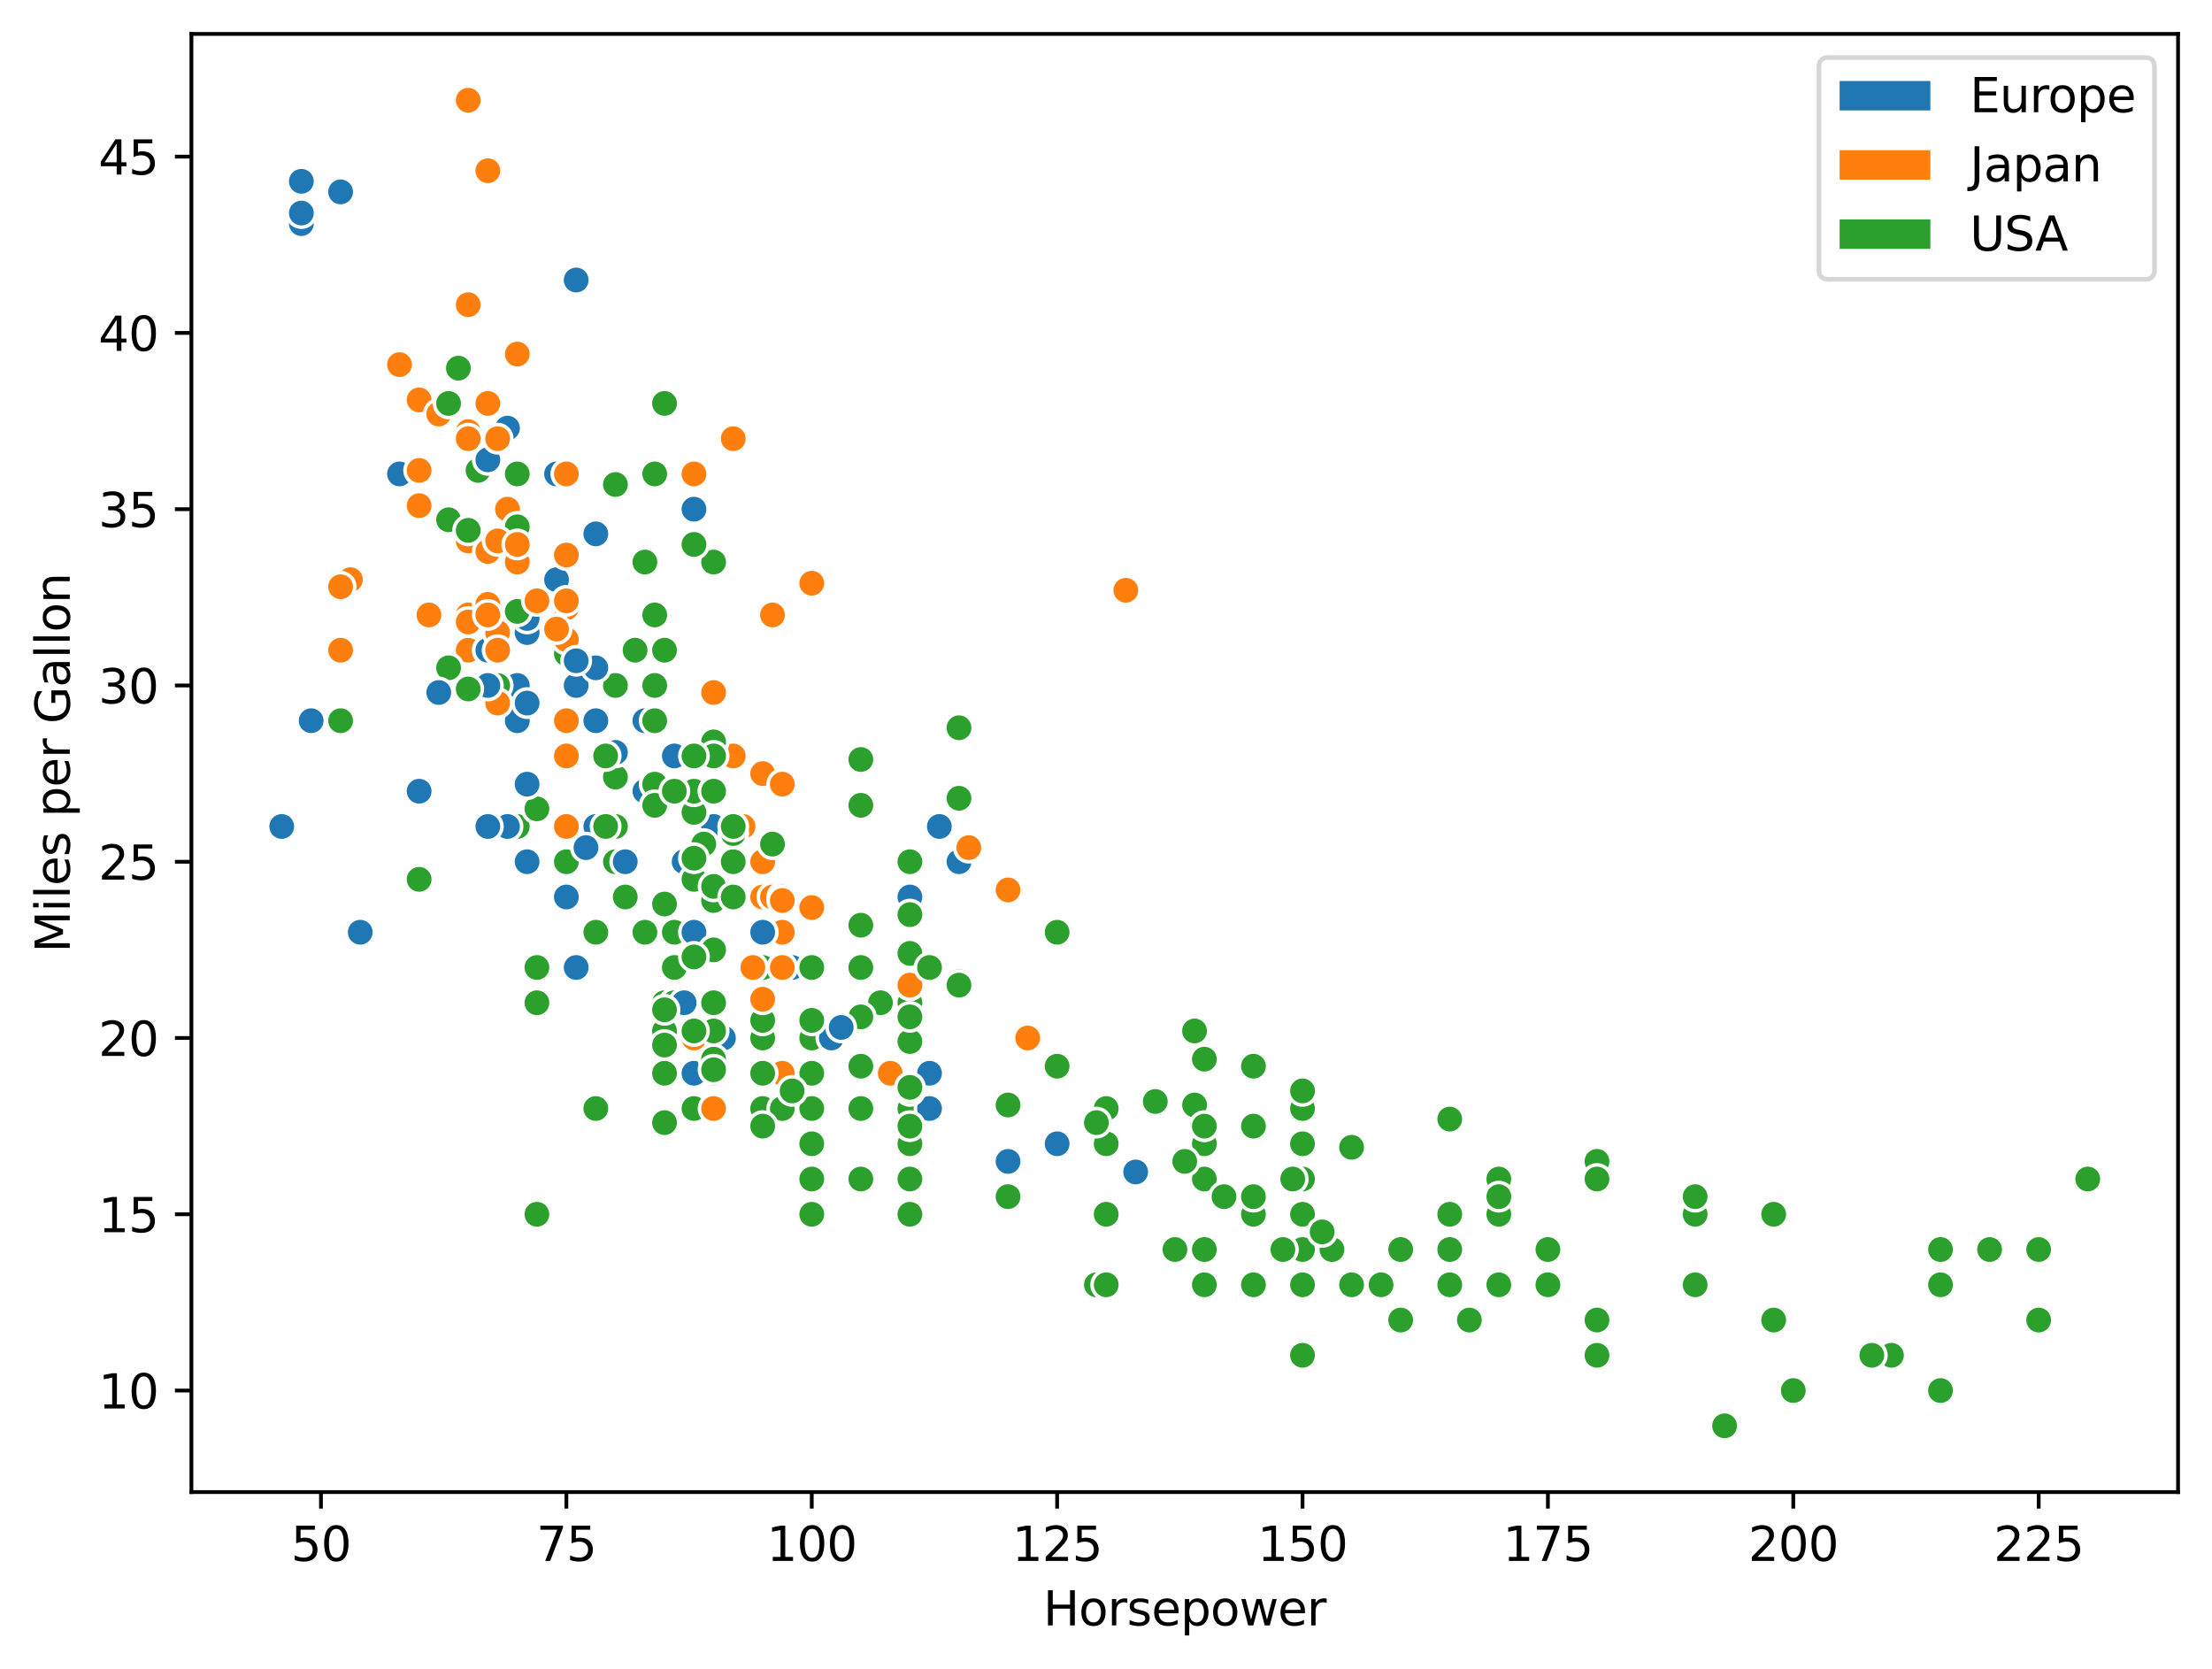 <?xml version="1.0" encoding="utf-8" standalone="no"?>
<!DOCTYPE svg PUBLIC "-//W3C//DTD SVG 1.1//EN"
  "http://www.w3.org/Graphics/SVG/1.1/DTD/svg11.dtd">
<svg xmlns:xlink="http://www.w3.org/1999/xlink" width="469.2pt" height="354pt" viewBox="0 0 469.2 354" xmlns="http://www.w3.org/2000/svg" version="1.1">
 <defs>
  <style type="text/css">*{stroke-linejoin: round; stroke-linecap: butt}</style>
 </defs>
 <g id="figure_1">
  <g id="patch_1">
   <path d="M 0 354 
L 469.2 354 
L 469.2 0 
L 0 0 
z
" style="fill: #ffffff"/>
  </g>
  <g id="axes_1">
   <g id="patch_2">
    <path d="M 40.603 316.443 
L 462 316.443 
L 462 7.2 
L 40.603 7.2 
z
" style="fill: #ffffff"/>
   </g>
   <g id="PathCollection_1">
    <defs>
     <path id="C0_0_f32b2b4ef2" d="M 0 3 
C 0.796 3 1.559 2.684 2.121 2.121 
C 2.684 1.559 3 0.796 3 -0 
C 3 -0.796 2.684 -1.559 2.121 -2.121 
C 1.559 -2.684 0.796 -3 0 -3 
C -0.796 -3 -1.559 -2.684 -2.121 -2.121 
C -2.684 -1.559 -3 -0.796 -3 0 
C -3 0.796 -2.684 1.559 -2.121 2.121 
C -1.559 2.684 -0.796 3 0 3 
z
"/>
    </defs>
    <g clip-path="url(#p91fee5c5fd)">
     <use xlink:href="#C0_0_f32b2b4ef2" x="234.645" y="235.095" style="fill: #2ca02c; stroke: #ffffff; stroke-width: 0.75"/>
    </g>
    <g clip-path="url(#p91fee5c5fd)">
     <use xlink:href="#C0_0_f32b2b4ef2" x="307.515" y="257.526" style="fill: #2ca02c; stroke: #ffffff; stroke-width: 0.75"/>
    </g>
    <g clip-path="url(#p91fee5c5fd)">
     <use xlink:href="#C0_0_f32b2b4ef2" x="276.285" y="235.095" style="fill: #2ca02c; stroke: #ffffff; stroke-width: 0.75"/>
    </g>
    <g clip-path="url(#p91fee5c5fd)">
     <use xlink:href="#C0_0_f32b2b4ef2" x="276.285" y="250.049" style="fill: #2ca02c; stroke: #ffffff; stroke-width: 0.75"/>
    </g>
    <g clip-path="url(#p91fee5c5fd)">
     <use xlink:href="#C0_0_f32b2b4ef2" x="255.465" y="242.572" style="fill: #2ca02c; stroke: #ffffff; stroke-width: 0.75"/>
    </g>
    <g clip-path="url(#p91fee5c5fd)">
     <use xlink:href="#C0_0_f32b2b4ef2" x="376.221" y="257.526" style="fill: #2ca02c; stroke: #ffffff; stroke-width: 0.75"/>
    </g>
    <g clip-path="url(#p91fee5c5fd)">
     <use xlink:href="#C0_0_f32b2b4ef2" x="422.025" y="265.002" style="fill: #2ca02c; stroke: #ffffff; stroke-width: 0.75"/>
    </g>
    <g clip-path="url(#p91fee5c5fd)">
     <use xlink:href="#C0_0_f32b2b4ef2" x="411.615" y="265.002" style="fill: #2ca02c; stroke: #ffffff; stroke-width: 0.75"/>
    </g>
    <g clip-path="url(#p91fee5c5fd)">
     <use xlink:href="#C0_0_f32b2b4ef2" x="432.435" y="265.002" style="fill: #2ca02c; stroke: #ffffff; stroke-width: 0.75"/>
    </g>
    <g clip-path="url(#p91fee5c5fd)">
     <use xlink:href="#C0_0_f32b2b4ef2" x="359.565" y="257.526" style="fill: #2ca02c; stroke: #ffffff; stroke-width: 0.75"/>
    </g>
    <g clip-path="url(#p91fee5c5fd)">
     <use xlink:href="#C0_0_f32b2b4ef2" x="317.925" y="257.526" style="fill: #2ca02c; stroke: #ffffff; stroke-width: 0.75"/>
    </g>
    <g clip-path="url(#p91fee5c5fd)">
     <use xlink:href="#C0_0_f32b2b4ef2" x="297.105" y="265.002" style="fill: #2ca02c; stroke: #ffffff; stroke-width: 0.75"/>
    </g>
    <g clip-path="url(#p91fee5c5fd)">
     <use xlink:href="#C0_0_f32b2b4ef2" x="276.285" y="257.526" style="fill: #2ca02c; stroke: #ffffff; stroke-width: 0.75"/>
    </g>
    <g clip-path="url(#p91fee5c5fd)">
     <use xlink:href="#C0_0_f32b2b4ef2" x="432.435" y="265.002" style="fill: #2ca02c; stroke: #ffffff; stroke-width: 0.75"/>
    </g>
    <g clip-path="url(#p91fee5c5fd)">
     <use xlink:href="#C0_0_f32b2b4ef2" x="161.775" y="190.234" style="fill: #ff7f0e; stroke: #ffffff; stroke-width: 0.75"/>
    </g>
    <g clip-path="url(#p91fee5c5fd)">
     <use xlink:href="#C0_0_f32b2b4ef2" x="161.775" y="205.187" style="fill: #2ca02c; stroke: #ffffff; stroke-width: 0.75"/>
    </g>
    <g clip-path="url(#p91fee5c5fd)">
     <use xlink:href="#C0_0_f32b2b4ef2" x="165.939" y="235.095" style="fill: #2ca02c; stroke: #ffffff; stroke-width: 0.75"/>
    </g>
    <g clip-path="url(#p91fee5c5fd)">
     <use xlink:href="#C0_0_f32b2b4ef2" x="140.955" y="212.664" style="fill: #2ca02c; stroke: #ffffff; stroke-width: 0.75"/>
    </g>
    <g clip-path="url(#p91fee5c5fd)">
     <use xlink:href="#C0_0_f32b2b4ef2" x="147.201" y="167.803" style="fill: #ff7f0e; stroke: #ffffff; stroke-width: 0.75"/>
    </g>
    <g clip-path="url(#p91fee5c5fd)">
     <use xlink:href="#C0_0_f32b2b4ef2" x="59.758" y="175.28" style="fill: #1f77b4; stroke: #ffffff; stroke-width: 0.75"/>
    </g>
    <g clip-path="url(#p91fee5c5fd)">
     <use xlink:href="#C0_0_f32b2b4ef2" x="145.119" y="182.757" style="fill: #1f77b4; stroke: #ffffff; stroke-width: 0.75"/>
    </g>
    <g clip-path="url(#p91fee5c5fd)">
     <use xlink:href="#C0_0_f32b2b4ef2" x="151.365" y="190.234" style="fill: #1f77b4; stroke: #ffffff; stroke-width: 0.75"/>
    </g>
    <g clip-path="url(#p91fee5c5fd)">
     <use xlink:href="#C0_0_f32b2b4ef2" x="161.775" y="182.757" style="fill: #1f77b4; stroke: #ffffff; stroke-width: 0.75"/>
    </g>
    <g clip-path="url(#p91fee5c5fd)">
     <use xlink:href="#C0_0_f32b2b4ef2" x="199.251" y="175.28" style="fill: #1f77b4; stroke: #ffffff; stroke-width: 0.75"/>
    </g>
    <g clip-path="url(#p91fee5c5fd)">
     <use xlink:href="#C0_0_f32b2b4ef2" x="151.365" y="212.664" style="fill: #2ca02c; stroke: #ffffff; stroke-width: 0.75"/>
    </g>
    <g clip-path="url(#p91fee5c5fd)">
     <use xlink:href="#C0_0_f32b2b4ef2" x="411.615" y="294.91" style="fill: #2ca02c; stroke: #ffffff; stroke-width: 0.75"/>
    </g>
    <g clip-path="url(#p91fee5c5fd)">
     <use xlink:href="#C0_0_f32b2b4ef2" x="380.385" y="294.91" style="fill: #2ca02c; stroke: #ffffff; stroke-width: 0.75"/>
    </g>
    <g clip-path="url(#p91fee5c5fd)">
     <use xlink:href="#C0_0_f32b2b4ef2" x="401.205" y="287.433" style="fill: #2ca02c; stroke: #ffffff; stroke-width: 0.75"/>
    </g>
    <g clip-path="url(#p91fee5c5fd)">
     <use xlink:href="#C0_0_f32b2b4ef2" x="365.811" y="302.387" style="fill: #2ca02c; stroke: #ffffff; stroke-width: 0.75"/>
    </g>
    <g clip-path="url(#p91fee5c5fd)">
     <use xlink:href="#C0_0_f32b2b4ef2" x="147.201" y="167.803" style="fill: #ff7f0e; stroke: #ffffff; stroke-width: 0.75"/>
    </g>
    <g clip-path="url(#p91fee5c5fd)">
     <use xlink:href="#C0_0_f32b2b4ef2" x="151.365" y="160.326" style="fill: #2ca02c; stroke: #ffffff; stroke-width: 0.75"/>
    </g>
    <g clip-path="url(#p91fee5c5fd)">
     <use xlink:href="#C0_0_f32b2b4ef2" x="161.775" y="182.757" style="fill: #ff7f0e; stroke: #ffffff; stroke-width: 0.75"/>
    </g>
    <g clip-path="url(#p91fee5c5fd)">
     <use xlink:href="#C0_0_f32b2b4ef2" x="172.185" y="227.618" style="fill: #2ca02c; stroke: #ffffff; stroke-width: 0.75"/>
    </g>
    <g clip-path="url(#p91fee5c5fd)">
     <use xlink:href="#C0_0_f32b2b4ef2" x="182.595" y="250.049" style="fill: #2ca02c; stroke: #ffffff; stroke-width: 0.75"/>
    </g>
    <g clip-path="url(#p91fee5c5fd)">
     <use xlink:href="#C0_0_f32b2b4ef2" x="172.185" y="242.572" style="fill: #2ca02c; stroke: #ffffff; stroke-width: 0.75"/>
    </g>
    <g clip-path="url(#p91fee5c5fd)">
     <use xlink:href="#C0_0_f32b2b4ef2" x="147.201" y="227.618" style="fill: #2ca02c; stroke: #ffffff; stroke-width: 0.75"/>
    </g>
    <g clip-path="url(#p91fee5c5fd)">
     <use xlink:href="#C0_0_f32b2b4ef2" x="172.185" y="235.095" style="fill: #2ca02c; stroke: #ffffff; stroke-width: 0.75"/>
    </g>
    <g clip-path="url(#p91fee5c5fd)">
     <use xlink:href="#C0_0_f32b2b4ef2" x="307.515" y="265.002" style="fill: #2ca02c; stroke: #ffffff; stroke-width: 0.75"/>
    </g>
    <g clip-path="url(#p91fee5c5fd)">
     <use xlink:href="#C0_0_f32b2b4ef2" x="328.335" y="265.002" style="fill: #2ca02c; stroke: #ffffff; stroke-width: 0.75"/>
    </g>
    <g clip-path="url(#p91fee5c5fd)">
     <use xlink:href="#C0_0_f32b2b4ef2" x="282.531" y="265.002" style="fill: #2ca02c; stroke: #ffffff; stroke-width: 0.75"/>
    </g>
    <g clip-path="url(#p91fee5c5fd)">
     <use xlink:href="#C0_0_f32b2b4ef2" x="276.285" y="265.002" style="fill: #2ca02c; stroke: #ffffff; stroke-width: 0.75"/>
    </g>
    <g clip-path="url(#p91fee5c5fd)">
     <use xlink:href="#C0_0_f32b2b4ef2" x="338.745" y="279.956" style="fill: #2ca02c; stroke: #ffffff; stroke-width: 0.75"/>
    </g>
    <g clip-path="url(#p91fee5c5fd)">
     <use xlink:href="#C0_0_f32b2b4ef2" x="317.925" y="272.479" style="fill: #2ca02c; stroke: #ffffff; stroke-width: 0.75"/>
    </g>
    <g clip-path="url(#p91fee5c5fd)">
     <use xlink:href="#C0_0_f32b2b4ef2" x="328.335" y="272.479" style="fill: #2ca02c; stroke: #ffffff; stroke-width: 0.75"/>
    </g>
    <g clip-path="url(#p91fee5c5fd)">
     <use xlink:href="#C0_0_f32b2b4ef2" x="193.005" y="235.095" style="fill: #2ca02c; stroke: #ffffff; stroke-width: 0.75"/>
    </g>
    <g clip-path="url(#p91fee5c5fd)">
     <use xlink:href="#C0_0_f32b2b4ef2" x="113.889" y="205.187" style="fill: #2ca02c; stroke: #ffffff; stroke-width: 0.75"/>
    </g>
    <g clip-path="url(#p91fee5c5fd)">
     <use xlink:href="#C0_0_f32b2b4ef2" x="172.185" y="227.618" style="fill: #2ca02c; stroke: #ffffff; stroke-width: 0.75"/>
    </g>
    <g clip-path="url(#p91fee5c5fd)">
     <use xlink:href="#C0_0_f32b2b4ef2" x="147.201" y="235.095" style="fill: #2ca02c; stroke: #ffffff; stroke-width: 0.75"/>
    </g>
    <g clip-path="url(#p91fee5c5fd)">
     <use xlink:href="#C0_0_f32b2b4ef2" x="143.037" y="197.711" style="fill: #2ca02c; stroke: #ffffff; stroke-width: 0.75"/>
    </g>
    <g clip-path="url(#p91fee5c5fd)">
     <use xlink:href="#C0_0_f32b2b4ef2" x="151.365" y="160.326" style="fill: #1f77b4; stroke: #ffffff; stroke-width: 0.75"/>
    </g>
    <g clip-path="url(#p91fee5c5fd)">
     <use xlink:href="#C0_0_f32b2b4ef2" x="109.725" y="145.373" style="fill: #1f77b4; stroke: #ffffff; stroke-width: 0.75"/>
    </g>
    <g clip-path="url(#p91fee5c5fd)">
     <use xlink:href="#C0_0_f32b2b4ef2" x="122.217" y="145.373" style="fill: #1f77b4; stroke: #ffffff; stroke-width: 0.75"/>
    </g>
    <g clip-path="url(#p91fee5c5fd)">
     <use xlink:href="#C0_0_f32b2b4ef2" x="99.315" y="137.896" style="fill: #ff7f0e; stroke: #ffffff; stroke-width: 0.75"/>
    </g>
    <g clip-path="url(#p91fee5c5fd)">
     <use xlink:href="#C0_0_f32b2b4ef2" x="107.643" y="107.988" style="fill: #ff7f0e; stroke: #ffffff; stroke-width: 0.75"/>
    </g>
    <g clip-path="url(#p91fee5c5fd)">
     <use xlink:href="#C0_0_f32b2b4ef2" x="88.905" y="167.803" style="fill: #1f77b4; stroke: #ffffff; stroke-width: 0.75"/>
    </g>
    <g clip-path="url(#p91fee5c5fd)">
     <use xlink:href="#C0_0_f32b2b4ef2" x="109.725" y="175.28" style="fill: #2ca02c; stroke: #ffffff; stroke-width: 0.75"/>
    </g>
    <g clip-path="url(#p91fee5c5fd)">
     <use xlink:href="#C0_0_f32b2b4ef2" x="161.775" y="190.234" style="fill: #ff7f0e; stroke: #ffffff; stroke-width: 0.75"/>
    </g>
    <g clip-path="url(#p91fee5c5fd)">
     <use xlink:href="#C0_0_f32b2b4ef2" x="130.545" y="182.757" style="fill: #2ca02c; stroke: #ffffff; stroke-width: 0.75"/>
    </g>
    <g clip-path="url(#p91fee5c5fd)">
     <use xlink:href="#C0_0_f32b2b4ef2" x="76.413" y="197.711" style="fill: #1f77b4; stroke: #ffffff; stroke-width: 0.75"/>
    </g>
    <g clip-path="url(#p91fee5c5fd)">
     <use xlink:href="#C0_0_f32b2b4ef2" x="151.365" y="220.141" style="fill: #2ca02c; stroke: #ffffff; stroke-width: 0.75"/>
    </g>
    <g clip-path="url(#p91fee5c5fd)">
     <use xlink:href="#C0_0_f32b2b4ef2" x="143.037" y="212.664" style="fill: #2ca02c; stroke: #ffffff; stroke-width: 0.75"/>
    </g>
    <g clip-path="url(#p91fee5c5fd)">
     <use xlink:href="#C0_0_f32b2b4ef2" x="307.515" y="272.479" style="fill: #2ca02c; stroke: #ffffff; stroke-width: 0.75"/>
    </g>
    <g clip-path="url(#p91fee5c5fd)">
     <use xlink:href="#C0_0_f32b2b4ef2" x="328.335" y="265.002" style="fill: #2ca02c; stroke: #ffffff; stroke-width: 0.75"/>
    </g>
    <g clip-path="url(#p91fee5c5fd)">
     <use xlink:href="#C0_0_f32b2b4ef2" x="276.285" y="257.526" style="fill: #2ca02c; stroke: #ffffff; stroke-width: 0.75"/>
    </g>
    <g clip-path="url(#p91fee5c5fd)">
     <use xlink:href="#C0_0_f32b2b4ef2" x="282.531" y="265.002" style="fill: #2ca02c; stroke: #ffffff; stroke-width: 0.75"/>
    </g>
    <g clip-path="url(#p91fee5c5fd)">
     <use xlink:href="#C0_0_f32b2b4ef2" x="276.285" y="242.572" style="fill: #2ca02c; stroke: #ffffff; stroke-width: 0.75"/>
    </g>
    <g clip-path="url(#p91fee5c5fd)">
     <use xlink:href="#C0_0_f32b2b4ef2" x="397.041" y="287.433" style="fill: #2ca02c; stroke: #ffffff; stroke-width: 0.75"/>
    </g>
    <g clip-path="url(#p91fee5c5fd)">
     <use xlink:href="#C0_0_f32b2b4ef2" x="286.695" y="272.479" style="fill: #2ca02c; stroke: #ffffff; stroke-width: 0.75"/>
    </g>
    <g clip-path="url(#p91fee5c5fd)">
     <use xlink:href="#C0_0_f32b2b4ef2" x="297.105" y="279.956" style="fill: #2ca02c; stroke: #ffffff; stroke-width: 0.75"/>
    </g>
    <g clip-path="url(#p91fee5c5fd)">
     <use xlink:href="#C0_0_f32b2b4ef2" x="359.565" y="272.479" style="fill: #2ca02c; stroke: #ffffff; stroke-width: 0.75"/>
    </g>
    <g clip-path="url(#p91fee5c5fd)">
     <use xlink:href="#C0_0_f32b2b4ef2" x="165.939" y="227.618" style="fill: #ff7f0e; stroke: #ffffff; stroke-width: 0.75"/>
    </g>
    <g clip-path="url(#p91fee5c5fd)">
     <use xlink:href="#C0_0_f32b2b4ef2" x="276.285" y="257.526" style="fill: #2ca02c; stroke: #ffffff; stroke-width: 0.75"/>
    </g>
    <g clip-path="url(#p91fee5c5fd)">
     <use xlink:href="#C0_0_f32b2b4ef2" x="234.645" y="272.479" style="fill: #2ca02c; stroke: #ffffff; stroke-width: 0.75"/>
    </g>
    <g clip-path="url(#p91fee5c5fd)">
     <use xlink:href="#C0_0_f32b2b4ef2" x="255.465" y="272.479" style="fill: #2ca02c; stroke: #ffffff; stroke-width: 0.75"/>
    </g>
    <g clip-path="url(#p91fee5c5fd)">
     <use xlink:href="#C0_0_f32b2b4ef2" x="276.285" y="265.002" style="fill: #2ca02c; stroke: #ffffff; stroke-width: 0.75"/>
    </g>
    <g clip-path="url(#p91fee5c5fd)">
     <use xlink:href="#C0_0_f32b2b4ef2" x="197.169" y="235.095" style="fill: #1f77b4; stroke: #ffffff; stroke-width: 0.75"/>
    </g>
    <g clip-path="url(#p91fee5c5fd)">
     <use xlink:href="#C0_0_f32b2b4ef2" x="122.217" y="205.187" style="fill: #1f77b4; stroke: #ffffff; stroke-width: 0.75"/>
    </g>
    <g clip-path="url(#p91fee5c5fd)">
     <use xlink:href="#C0_0_f32b2b4ef2" x="145.119" y="212.664" style="fill: #1f77b4; stroke: #ffffff; stroke-width: 0.75"/>
    </g>
    <g clip-path="url(#p91fee5c5fd)">
     <use xlink:href="#C0_0_f32b2b4ef2" x="107.643" y="175.28" style="fill: #1f77b4; stroke: #ffffff; stroke-width: 0.75"/>
    </g>
    <g clip-path="url(#p91fee5c5fd)">
     <use xlink:href="#C0_0_f32b2b4ef2" x="143.037" y="205.187" style="fill: #2ca02c; stroke: #ffffff; stroke-width: 0.75"/>
    </g>
    <g clip-path="url(#p91fee5c5fd)">
     <use xlink:href="#C0_0_f32b2b4ef2" x="155.529" y="160.326" style="fill: #ff7f0e; stroke: #ffffff; stroke-width: 0.75"/>
    </g>
    <g clip-path="url(#p91fee5c5fd)">
     <use xlink:href="#C0_0_f32b2b4ef2" x="165.939" y="197.711" style="fill: #ff7f0e; stroke: #ffffff; stroke-width: 0.75"/>
    </g>
    <g clip-path="url(#p91fee5c5fd)">
     <use xlink:href="#C0_0_f32b2b4ef2" x="130.545" y="160.326" style="fill: #2ca02c; stroke: #ffffff; stroke-width: 0.75"/>
    </g>
    <g clip-path="url(#p91fee5c5fd)">
     <use xlink:href="#C0_0_f32b2b4ef2" x="147.201" y="167.803" style="fill: #ff7f0e; stroke: #ffffff; stroke-width: 0.75"/>
    </g>
    <g clip-path="url(#p91fee5c5fd)">
     <use xlink:href="#C0_0_f32b2b4ef2" x="328.335" y="272.479" style="fill: #2ca02c; stroke: #ffffff; stroke-width: 0.75"/>
    </g>
    <g clip-path="url(#p91fee5c5fd)">
     <use xlink:href="#C0_0_f32b2b4ef2" x="276.285" y="265.002" style="fill: #2ca02c; stroke: #ffffff; stroke-width: 0.75"/>
    </g>
    <g clip-path="url(#p91fee5c5fd)">
     <use xlink:href="#C0_0_f32b2b4ef2" x="265.875" y="272.479" style="fill: #2ca02c; stroke: #ffffff; stroke-width: 0.75"/>
    </g>
    <g clip-path="url(#p91fee5c5fd)">
     <use xlink:href="#C0_0_f32b2b4ef2" x="249.219" y="265.002" style="fill: #2ca02c; stroke: #ffffff; stroke-width: 0.75"/>
    </g>
    <g clip-path="url(#p91fee5c5fd)">
     <use xlink:href="#C0_0_f32b2b4ef2" x="276.285" y="257.526" style="fill: #2ca02c; stroke: #ffffff; stroke-width: 0.75"/>
    </g>
    <g clip-path="url(#p91fee5c5fd)">
     <use xlink:href="#C0_0_f32b2b4ef2" x="376.221" y="279.956" style="fill: #2ca02c; stroke: #ffffff; stroke-width: 0.75"/>
    </g>
    <g clip-path="url(#p91fee5c5fd)">
     <use xlink:href="#C0_0_f32b2b4ef2" x="276.285" y="272.479" style="fill: #2ca02c; stroke: #ffffff; stroke-width: 0.75"/>
    </g>
    <g clip-path="url(#p91fee5c5fd)">
     <use xlink:href="#C0_0_f32b2b4ef2" x="292.941" y="272.479" style="fill: #2ca02c; stroke: #ffffff; stroke-width: 0.75"/>
    </g>
    <g clip-path="url(#p91fee5c5fd)">
     <use xlink:href="#C0_0_f32b2b4ef2" x="276.285" y="265.002" style="fill: #2ca02c; stroke: #ffffff; stroke-width: 0.75"/>
    </g>
    <g clip-path="url(#p91fee5c5fd)">
     <use xlink:href="#C0_0_f32b2b4ef2" x="411.615" y="272.479" style="fill: #2ca02c; stroke: #ffffff; stroke-width: 0.75"/>
    </g>
    <g clip-path="url(#p91fee5c5fd)">
     <use xlink:href="#C0_0_f32b2b4ef2" x="432.435" y="279.956" style="fill: #2ca02c; stroke: #ffffff; stroke-width: 0.75"/>
    </g>
    <g clip-path="url(#p91fee5c5fd)">
     <use xlink:href="#C0_0_f32b2b4ef2" x="328.335" y="272.479" style="fill: #2ca02c; stroke: #ffffff; stroke-width: 0.75"/>
    </g>
    <g clip-path="url(#p91fee5c5fd)">
     <use xlink:href="#C0_0_f32b2b4ef2" x="182.595" y="235.095" style="fill: #2ca02c; stroke: #ffffff; stroke-width: 0.75"/>
    </g>
    <g clip-path="url(#p91fee5c5fd)">
     <use xlink:href="#C0_0_f32b2b4ef2" x="172.185" y="250.049" style="fill: #2ca02c; stroke: #ffffff; stroke-width: 0.75"/>
    </g>
    <g clip-path="url(#p91fee5c5fd)">
     <use xlink:href="#C0_0_f32b2b4ef2" x="172.185" y="235.095" style="fill: #2ca02c; stroke: #ffffff; stroke-width: 0.75"/>
    </g>
    <g clip-path="url(#p91fee5c5fd)">
     <use xlink:href="#C0_0_f32b2b4ef2" x="147.201" y="235.095" style="fill: #2ca02c; stroke: #ffffff; stroke-width: 0.75"/>
    </g>
    <g clip-path="url(#p91fee5c5fd)">
     <use xlink:href="#C0_0_f32b2b4ef2" x="161.775" y="197.711" style="fill: #2ca02c; stroke: #ffffff; stroke-width: 0.75"/>
    </g>
    <g clip-path="url(#p91fee5c5fd)">
     <use xlink:href="#C0_0_f32b2b4ef2" x="59.758" y="175.28" style="fill: #1f77b4; stroke: #ffffff; stroke-width: 0.75"/>
    </g>
    <g clip-path="url(#p91fee5c5fd)">
     <use xlink:href="#C0_0_f32b2b4ef2" x="276.285" y="287.433" style="fill: #2ca02c; stroke: #ffffff; stroke-width: 0.75"/>
    </g>
    <g clip-path="url(#p91fee5c5fd)">
     <use xlink:href="#C0_0_f32b2b4ef2" x="311.679" y="279.956" style="fill: #2ca02c; stroke: #ffffff; stroke-width: 0.75"/>
    </g>
    <g clip-path="url(#p91fee5c5fd)">
     <use xlink:href="#C0_0_f32b2b4ef2" x="317.925" y="272.479" style="fill: #2ca02c; stroke: #ffffff; stroke-width: 0.75"/>
    </g>
    <g clip-path="url(#p91fee5c5fd)">
     <use xlink:href="#C0_0_f32b2b4ef2" x="338.745" y="279.956" style="fill: #2ca02c; stroke: #ffffff; stroke-width: 0.75"/>
    </g>
    <g clip-path="url(#p91fee5c5fd)">
     <use xlink:href="#C0_0_f32b2b4ef2" x="172.185" y="235.095" style="fill: #2ca02c; stroke: #ffffff; stroke-width: 0.75"/>
    </g>
    <g clip-path="url(#p91fee5c5fd)">
     <use xlink:href="#C0_0_f32b2b4ef2" x="147.201" y="220.141" style="fill: #ff7f0e; stroke: #ffffff; stroke-width: 0.75"/>
    </g>
    <g clip-path="url(#p91fee5c5fd)">
     <use xlink:href="#C0_0_f32b2b4ef2" x="113.889" y="212.664" style="fill: #2ca02c; stroke: #ffffff; stroke-width: 0.75"/>
    </g>
    <g clip-path="url(#p91fee5c5fd)">
     <use xlink:href="#C0_0_f32b2b4ef2" x="159.693" y="205.187" style="fill: #ff7f0e; stroke: #ffffff; stroke-width: 0.75"/>
    </g>
    <g clip-path="url(#p91fee5c5fd)">
     <use xlink:href="#C0_0_f32b2b4ef2" x="151.365" y="235.095" style="fill: #ff7f0e; stroke: #ffffff; stroke-width: 0.75"/>
    </g>
    <g clip-path="url(#p91fee5c5fd)">
     <use xlink:href="#C0_0_f32b2b4ef2" x="140.955" y="227.618" style="fill: #2ca02c; stroke: #ffffff; stroke-width: 0.75"/>
    </g>
    <g clip-path="url(#p91fee5c5fd)">
     <use xlink:href="#C0_0_f32b2b4ef2" x="186.759" y="212.664" style="fill: #2ca02c; stroke: #ffffff; stroke-width: 0.75"/>
    </g>
    <g clip-path="url(#p91fee5c5fd)">
     <use xlink:href="#C0_0_f32b2b4ef2" x="151.365" y="175.28" style="fill: #1f77b4; stroke: #ffffff; stroke-width: 0.75"/>
    </g>
    <g clip-path="url(#p91fee5c5fd)">
     <use xlink:href="#C0_0_f32b2b4ef2" x="265.875" y="257.526" style="fill: #2ca02c; stroke: #ffffff; stroke-width: 0.75"/>
    </g>
    <g clip-path="url(#p91fee5c5fd)">
     <use xlink:href="#C0_0_f32b2b4ef2" x="442.845" y="250.049" style="fill: #2ca02c; stroke: #ffffff; stroke-width: 0.75"/>
    </g>
    <g clip-path="url(#p91fee5c5fd)">
     <use xlink:href="#C0_0_f32b2b4ef2" x="66.004" y="152.849" style="fill: #1f77b4; stroke: #ffffff; stroke-width: 0.75"/>
    </g>
    <g clip-path="url(#p91fee5c5fd)">
     <use xlink:href="#C0_0_f32b2b4ef2" x="120.135" y="190.234" style="fill: #1f77b4; stroke: #ffffff; stroke-width: 0.75"/>
    </g>
    <g clip-path="url(#p91fee5c5fd)">
     <use xlink:href="#C0_0_f32b2b4ef2" x="153.447" y="220.141" style="fill: #1f77b4; stroke: #ffffff; stroke-width: 0.75"/>
    </g>
    <g clip-path="url(#p91fee5c5fd)">
     <use xlink:href="#C0_0_f32b2b4ef2" x="197.169" y="227.618" style="fill: #1f77b4; stroke: #ffffff; stroke-width: 0.75"/>
    </g>
    <g clip-path="url(#p91fee5c5fd)">
     <use xlink:href="#C0_0_f32b2b4ef2" x="276.285" y="257.526" style="fill: #2ca02c; stroke: #ffffff; stroke-width: 0.75"/>
    </g>
    <g clip-path="url(#p91fee5c5fd)">
     <use xlink:href="#C0_0_f32b2b4ef2" x="193.005" y="190.234" style="fill: #1f77b4; stroke: #ffffff; stroke-width: 0.75"/>
    </g>
    <g clip-path="url(#p91fee5c5fd)">
     <use xlink:href="#C0_0_f32b2b4ef2" x="217.989" y="220.141" style="fill: #ff7f0e; stroke: #ffffff; stroke-width: 0.75"/>
    </g>
    <g clip-path="url(#p91fee5c5fd)">
     <use xlink:href="#C0_0_f32b2b4ef2" x="338.745" y="287.433" style="fill: #2ca02c; stroke: #ffffff; stroke-width: 0.75"/>
    </g>
    <g clip-path="url(#p91fee5c5fd)">
     <use xlink:href="#C0_0_f32b2b4ef2" x="161.775" y="220.141" style="fill: #2ca02c; stroke: #ffffff; stroke-width: 0.75"/>
    </g>
    <g clip-path="url(#p91fee5c5fd)">
     <use xlink:href="#C0_0_f32b2b4ef2" x="172.185" y="227.618" style="fill: #2ca02c; stroke: #ffffff; stroke-width: 0.75"/>
    </g>
    <g clip-path="url(#p91fee5c5fd)">
     <use xlink:href="#C0_0_f32b2b4ef2" x="172.185" y="257.526" style="fill: #2ca02c; stroke: #ffffff; stroke-width: 0.75"/>
    </g>
    <g clip-path="url(#p91fee5c5fd)">
     <use xlink:href="#C0_0_f32b2b4ef2" x="103.479" y="137.896" style="fill: #ff7f0e; stroke: #ffffff; stroke-width: 0.75"/>
    </g>
    <g clip-path="url(#p91fee5c5fd)">
     <use xlink:href="#C0_0_f32b2b4ef2" x="130.545" y="175.28" style="fill: #2ca02c; stroke: #ffffff; stroke-width: 0.75"/>
    </g>
    <g clip-path="url(#p91fee5c5fd)">
     <use xlink:href="#C0_0_f32b2b4ef2" x="99.315" y="130.419" style="fill: #ff7f0e; stroke: #ffffff; stroke-width: 0.75"/>
    </g>
    <g clip-path="url(#p91fee5c5fd)">
     <use xlink:href="#C0_0_f32b2b4ef2" x="120.135" y="182.757" style="fill: #2ca02c; stroke: #ffffff; stroke-width: 0.75"/>
    </g>
    <g clip-path="url(#p91fee5c5fd)">
     <use xlink:href="#C0_0_f32b2b4ef2" x="172.185" y="250.049" style="fill: #2ca02c; stroke: #ffffff; stroke-width: 0.75"/>
    </g>
    <g clip-path="url(#p91fee5c5fd)">
     <use xlink:href="#C0_0_f32b2b4ef2" x="193.005" y="250.049" style="fill: #2ca02c; stroke: #ffffff; stroke-width: 0.75"/>
    </g>
    <g clip-path="url(#p91fee5c5fd)">
     <use xlink:href="#C0_0_f32b2b4ef2" x="182.595" y="235.095" style="fill: #2ca02c; stroke: #ffffff; stroke-width: 0.75"/>
    </g>
    <g clip-path="url(#p91fee5c5fd)">
     <use xlink:href="#C0_0_f32b2b4ef2" x="255.465" y="250.049" style="fill: #2ca02c; stroke: #ffffff; stroke-width: 0.75"/>
    </g>
    <g clip-path="url(#p91fee5c5fd)">
     <use xlink:href="#C0_0_f32b2b4ef2" x="276.285" y="272.479" style="fill: #2ca02c; stroke: #ffffff; stroke-width: 0.75"/>
    </g>
    <g clip-path="url(#p91fee5c5fd)">
     <use xlink:href="#C0_0_f32b2b4ef2" x="276.285" y="265.002" style="fill: #2ca02c; stroke: #ffffff; stroke-width: 0.75"/>
    </g>
    <g clip-path="url(#p91fee5c5fd)">
     <use xlink:href="#C0_0_f32b2b4ef2" x="255.465" y="265.002" style="fill: #2ca02c; stroke: #ffffff; stroke-width: 0.75"/>
    </g>
    <g clip-path="url(#p91fee5c5fd)">
     <use xlink:href="#C0_0_f32b2b4ef2" x="276.285" y="265.002" style="fill: #2ca02c; stroke: #ffffff; stroke-width: 0.75"/>
    </g>
    <g clip-path="url(#p91fee5c5fd)">
     <use xlink:href="#C0_0_f32b2b4ef2" x="136.791" y="152.849" style="fill: #1f77b4; stroke: #ffffff; stroke-width: 0.75"/>
    </g>
    <g clip-path="url(#p91fee5c5fd)">
     <use xlink:href="#C0_0_f32b2b4ef2" x="103.479" y="175.28" style="fill: #1f77b4; stroke: #ffffff; stroke-width: 0.75"/>
    </g>
    <g clip-path="url(#p91fee5c5fd)">
     <use xlink:href="#C0_0_f32b2b4ef2" x="126.381" y="175.28" style="fill: #1f77b4; stroke: #ffffff; stroke-width: 0.75"/>
    </g>
    <g clip-path="url(#p91fee5c5fd)">
     <use xlink:href="#C0_0_f32b2b4ef2" x="72.249" y="137.896" style="fill: #ff7f0e; stroke: #ffffff; stroke-width: 0.75"/>
    </g>
    <g clip-path="url(#p91fee5c5fd)">
     <use xlink:href="#C0_0_f32b2b4ef2" x="90.987" y="130.419" style="fill: #ff7f0e; stroke: #ffffff; stroke-width: 0.75"/>
    </g>
    <g clip-path="url(#p91fee5c5fd)">
     <use xlink:href="#C0_0_f32b2b4ef2" x="120.135" y="160.326" style="fill: #2ca02c; stroke: #ffffff; stroke-width: 0.75"/>
    </g>
    <g clip-path="url(#p91fee5c5fd)">
     <use xlink:href="#C0_0_f32b2b4ef2" x="120.135" y="190.234" style="fill: #1f77b4; stroke: #ffffff; stroke-width: 0.75"/>
    </g>
    <g clip-path="url(#p91fee5c5fd)">
     <use xlink:href="#C0_0_f32b2b4ef2" x="120.135" y="175.28" style="fill: #1f77b4; stroke: #ffffff; stroke-width: 0.75"/>
    </g>
    <g clip-path="url(#p91fee5c5fd)">
     <use xlink:href="#C0_0_f32b2b4ef2" x="165.939" y="190.234" style="fill: #ff7f0e; stroke: #ffffff; stroke-width: 0.75"/>
    </g>
    <g clip-path="url(#p91fee5c5fd)">
     <use xlink:href="#C0_0_f32b2b4ef2" x="157.611" y="175.28" style="fill: #ff7f0e; stroke: #ffffff; stroke-width: 0.75"/>
    </g>
    <g clip-path="url(#p91fee5c5fd)">
     <use xlink:href="#C0_0_f32b2b4ef2" x="103.479" y="137.896" style="fill: #1f77b4; stroke: #ffffff; stroke-width: 0.75"/>
    </g>
    <g clip-path="url(#p91fee5c5fd)">
     <use xlink:href="#C0_0_f32b2b4ef2" x="161.775" y="227.618" style="fill: #2ca02c; stroke: #ffffff; stroke-width: 0.75"/>
    </g>
    <g clip-path="url(#p91fee5c5fd)">
     <use xlink:href="#C0_0_f32b2b4ef2" x="182.595" y="235.095" style="fill: #2ca02c; stroke: #ffffff; stroke-width: 0.75"/>
    </g>
    <g clip-path="url(#p91fee5c5fd)">
     <use xlink:href="#C0_0_f32b2b4ef2" x="113.889" y="257.526" style="fill: #2ca02c; stroke: #ffffff; stroke-width: 0.75"/>
    </g>
    <g clip-path="url(#p91fee5c5fd)">
     <use xlink:href="#C0_0_f32b2b4ef2" x="113.889" y="257.526" style="fill: #2ca02c; stroke: #ffffff; stroke-width: 0.75"/>
    </g>
    <g clip-path="url(#p91fee5c5fd)">
     <use xlink:href="#C0_0_f32b2b4ef2" x="317.925" y="250.049" style="fill: #2ca02c; stroke: #ffffff; stroke-width: 0.75"/>
    </g>
    <g clip-path="url(#p91fee5c5fd)">
     <use xlink:href="#C0_0_f32b2b4ef2" x="265.875" y="257.526" style="fill: #2ca02c; stroke: #ffffff; stroke-width: 0.75"/>
    </g>
    <g clip-path="url(#p91fee5c5fd)">
     <use xlink:href="#C0_0_f32b2b4ef2" x="276.285" y="250.049" style="fill: #2ca02c; stroke: #ffffff; stroke-width: 0.75"/>
    </g>
    <g clip-path="url(#p91fee5c5fd)">
     <use xlink:href="#C0_0_f32b2b4ef2" x="272.121" y="265.002" style="fill: #2ca02c; stroke: #ffffff; stroke-width: 0.75"/>
    </g>
    <g clip-path="url(#p91fee5c5fd)">
     <use xlink:href="#C0_0_f32b2b4ef2" x="193.005" y="242.572" style="fill: #2ca02c; stroke: #ffffff; stroke-width: 0.75"/>
    </g>
    <g clip-path="url(#p91fee5c5fd)">
     <use xlink:href="#C0_0_f32b2b4ef2" x="182.595" y="250.049" style="fill: #2ca02c; stroke: #ffffff; stroke-width: 0.75"/>
    </g>
    <g clip-path="url(#p91fee5c5fd)">
     <use xlink:href="#C0_0_f32b2b4ef2" x="193.005" y="257.526" style="fill: #2ca02c; stroke: #ffffff; stroke-width: 0.75"/>
    </g>
    <g clip-path="url(#p91fee5c5fd)">
     <use xlink:href="#C0_0_f32b2b4ef2" x="161.775" y="235.095" style="fill: #2ca02c; stroke: #ffffff; stroke-width: 0.75"/>
    </g>
    <g clip-path="url(#p91fee5c5fd)">
     <use xlink:href="#C0_0_f32b2b4ef2" x="193.005" y="212.664" style="fill: #2ca02c; stroke: #ffffff; stroke-width: 0.75"/>
    </g>
    <g clip-path="url(#p91fee5c5fd)">
     <use xlink:href="#C0_0_f32b2b4ef2" x="193.005" y="220.141" style="fill: #2ca02c; stroke: #ffffff; stroke-width: 0.75"/>
    </g>
    <g clip-path="url(#p91fee5c5fd)">
     <use xlink:href="#C0_0_f32b2b4ef2" x="232.563" y="272.479" style="fill: #2ca02c; stroke: #ffffff; stroke-width: 0.75"/>
    </g>
    <g clip-path="url(#p91fee5c5fd)">
     <use xlink:href="#C0_0_f32b2b4ef2" x="120.135" y="152.849" style="fill: #ff7f0e; stroke: #ffffff; stroke-width: 0.75"/>
    </g>
    <g clip-path="url(#p91fee5c5fd)">
     <use xlink:href="#C0_0_f32b2b4ef2" x="136.791" y="197.711" style="fill: #2ca02c; stroke: #ffffff; stroke-width: 0.75"/>
    </g>
    <g clip-path="url(#p91fee5c5fd)">
     <use xlink:href="#C0_0_f32b2b4ef2" x="172.185" y="220.141" style="fill: #2ca02c; stroke: #ffffff; stroke-width: 0.75"/>
    </g>
    <g clip-path="url(#p91fee5c5fd)">
     <use xlink:href="#C0_0_f32b2b4ef2" x="126.381" y="197.711" style="fill: #2ca02c; stroke: #ffffff; stroke-width: 0.75"/>
    </g>
    <g clip-path="url(#p91fee5c5fd)">
     <use xlink:href="#C0_0_f32b2b4ef2" x="163.857" y="190.234" style="fill: #ff7f0e; stroke: #ffffff; stroke-width: 0.75"/>
    </g>
    <g clip-path="url(#p91fee5c5fd)">
     <use xlink:href="#C0_0_f32b2b4ef2" x="111.807" y="182.757" style="fill: #1f77b4; stroke: #ffffff; stroke-width: 0.75"/>
    </g>
    <g clip-path="url(#p91fee5c5fd)">
     <use xlink:href="#C0_0_f32b2b4ef2" x="165.939" y="190.234" style="fill: #ff7f0e; stroke: #ffffff; stroke-width: 0.75"/>
    </g>
    <g clip-path="url(#p91fee5c5fd)">
     <use xlink:href="#C0_0_f32b2b4ef2" x="165.939" y="235.095" style="fill: #2ca02c; stroke: #ffffff; stroke-width: 0.75"/>
    </g>
    <g clip-path="url(#p91fee5c5fd)">
     <use xlink:href="#C0_0_f32b2b4ef2" x="109.725" y="152.849" style="fill: #1f77b4; stroke: #ffffff; stroke-width: 0.75"/>
    </g>
    <g clip-path="url(#p91fee5c5fd)">
     <use xlink:href="#C0_0_f32b2b4ef2" x="151.365" y="227.618" style="fill: #2ca02c; stroke: #ffffff; stroke-width: 0.75"/>
    </g>
    <g clip-path="url(#p91fee5c5fd)">
     <use xlink:href="#C0_0_f32b2b4ef2" x="161.775" y="197.711" style="fill: #1f77b4; stroke: #ffffff; stroke-width: 0.75"/>
    </g>
    <g clip-path="url(#p91fee5c5fd)">
     <use xlink:href="#C0_0_f32b2b4ef2" x="147.201" y="197.711" style="fill: #1f77b4; stroke: #ffffff; stroke-width: 0.75"/>
    </g>
    <g clip-path="url(#p91fee5c5fd)">
     <use xlink:href="#C0_0_f32b2b4ef2" x="168.021" y="205.187" style="fill: #1f77b4; stroke: #ffffff; stroke-width: 0.75"/>
    </g>
    <g clip-path="url(#p91fee5c5fd)">
     <use xlink:href="#C0_0_f32b2b4ef2" x="203.415" y="182.757" style="fill: #1f77b4; stroke: #ffffff; stroke-width: 0.75"/>
    </g>
    <g clip-path="url(#p91fee5c5fd)">
     <use xlink:href="#C0_0_f32b2b4ef2" x="74.331" y="122.942" style="fill: #ff7f0e; stroke: #ffffff; stroke-width: 0.75"/>
    </g>
    <g clip-path="url(#p91fee5c5fd)">
     <use xlink:href="#C0_0_f32b2b4ef2" x="143.037" y="160.326" style="fill: #1f77b4; stroke: #ffffff; stroke-width: 0.75"/>
    </g>
    <g clip-path="url(#p91fee5c5fd)">
     <use xlink:href="#C0_0_f32b2b4ef2" x="132.627" y="182.757" style="fill: #1f77b4; stroke: #ffffff; stroke-width: 0.75"/>
    </g>
    <g clip-path="url(#p91fee5c5fd)">
     <use xlink:href="#C0_0_f32b2b4ef2" x="155.529" y="182.757" style="fill: #2ca02c; stroke: #ffffff; stroke-width: 0.75"/>
    </g>
    <g clip-path="url(#p91fee5c5fd)">
     <use xlink:href="#C0_0_f32b2b4ef2" x="128.463" y="175.28" style="fill: #2ca02c; stroke: #ffffff; stroke-width: 0.75"/>
    </g>
    <g clip-path="url(#p91fee5c5fd)">
     <use xlink:href="#C0_0_f32b2b4ef2" x="136.791" y="167.803" style="fill: #1f77b4; stroke: #ffffff; stroke-width: 0.75"/>
    </g>
    <g clip-path="url(#p91fee5c5fd)">
     <use xlink:href="#C0_0_f32b2b4ef2" x="255.465" y="238.833" style="fill: #2ca02c; stroke: #ffffff; stroke-width: 0.75"/>
    </g>
    <g clip-path="url(#p91fee5c5fd)">
     <use xlink:href="#C0_0_f32b2b4ef2" x="276.285" y="250.049" style="fill: #2ca02c; stroke: #ffffff; stroke-width: 0.75"/>
    </g>
    <g clip-path="url(#p91fee5c5fd)">
     <use xlink:href="#C0_0_f32b2b4ef2" x="213.825" y="253.787" style="fill: #2ca02c; stroke: #ffffff; stroke-width: 0.75"/>
    </g>
    <g clip-path="url(#p91fee5c5fd)">
     <use xlink:href="#C0_0_f32b2b4ef2" x="280.449" y="261.264" style="fill: #2ca02c; stroke: #ffffff; stroke-width: 0.75"/>
    </g>
    <g clip-path="url(#p91fee5c5fd)">
     <use xlink:href="#C0_0_f32b2b4ef2" x="172.185" y="205.187" style="fill: #2ca02c; stroke: #ffffff; stroke-width: 0.75"/>
    </g>
    <g clip-path="url(#p91fee5c5fd)">
     <use xlink:href="#C0_0_f32b2b4ef2" x="182.595" y="205.187" style="fill: #2ca02c; stroke: #ffffff; stroke-width: 0.75"/>
    </g>
    <g clip-path="url(#p91fee5c5fd)">
     <use xlink:href="#C0_0_f32b2b4ef2" x="132.627" y="190.234" style="fill: #2ca02c; stroke: #ffffff; stroke-width: 0.75"/>
    </g>
    <g clip-path="url(#p91fee5c5fd)">
     <use xlink:href="#C0_0_f32b2b4ef2" x="151.365" y="201.449" style="fill: #2ca02c; stroke: #ffffff; stroke-width: 0.75"/>
    </g>
    <g clip-path="url(#p91fee5c5fd)">
     <use xlink:href="#C0_0_f32b2b4ef2" x="72.249" y="152.849" style="fill: #2ca02c; stroke: #ffffff; stroke-width: 0.75"/>
    </g>
    <g clip-path="url(#p91fee5c5fd)">
     <use xlink:href="#C0_0_f32b2b4ef2" x="88.905" y="186.495" style="fill: #2ca02c; stroke: #ffffff; stroke-width: 0.75"/>
    </g>
    <g clip-path="url(#p91fee5c5fd)">
     <use xlink:href="#C0_0_f32b2b4ef2" x="109.725" y="152.849" style="fill: #1f77b4; stroke: #ffffff; stroke-width: 0.75"/>
    </g>
    <g clip-path="url(#p91fee5c5fd)">
     <use xlink:href="#C0_0_f32b2b4ef2" x="74.331" y="122.942" style="fill: #ff7f0e; stroke: #ffffff; stroke-width: 0.75"/>
    </g>
    <g clip-path="url(#p91fee5c5fd)">
     <use xlink:href="#C0_0_f32b2b4ef2" x="172.185" y="220.141" style="fill: #2ca02c; stroke: #ffffff; stroke-width: 0.75"/>
    </g>
    <g clip-path="url(#p91fee5c5fd)">
     <use xlink:href="#C0_0_f32b2b4ef2" x="126.381" y="235.095" style="fill: #2ca02c; stroke: #ffffff; stroke-width: 0.75"/>
    </g>
    <g clip-path="url(#p91fee5c5fd)">
     <use xlink:href="#C0_0_f32b2b4ef2" x="193.005" y="231.357" style="fill: #2ca02c; stroke: #ffffff; stroke-width: 0.75"/>
    </g>
    <g clip-path="url(#p91fee5c5fd)">
     <use xlink:href="#C0_0_f32b2b4ef2" x="161.775" y="238.833" style="fill: #2ca02c; stroke: #ffffff; stroke-width: 0.75"/>
    </g>
    <g clip-path="url(#p91fee5c5fd)">
     <use xlink:href="#C0_0_f32b2b4ef2" x="111.807" y="149.111" style="fill: #1f77b4; stroke: #ffffff; stroke-width: 0.75"/>
    </g>
    <g clip-path="url(#p91fee5c5fd)">
     <use xlink:href="#C0_0_f32b2b4ef2" x="109.725" y="130.419" style="fill: #ff7f0e; stroke: #ffffff; stroke-width: 0.75"/>
    </g>
    <g clip-path="url(#p91fee5c5fd)">
     <use xlink:href="#C0_0_f32b2b4ef2" x="120.135" y="160.326" style="fill: #ff7f0e; stroke: #ffffff; stroke-width: 0.75"/>
    </g>
    <g clip-path="url(#p91fee5c5fd)">
     <use xlink:href="#C0_0_f32b2b4ef2" x="113.889" y="171.542" style="fill: #2ca02c; stroke: #ffffff; stroke-width: 0.75"/>
    </g>
    <g clip-path="url(#p91fee5c5fd)">
     <use xlink:href="#C0_0_f32b2b4ef2" x="176.349" y="220.141" style="fill: #1f77b4; stroke: #ffffff; stroke-width: 0.75"/>
    </g>
    <g clip-path="url(#p91fee5c5fd)">
     <use xlink:href="#C0_0_f32b2b4ef2" x="276.285" y="272.479" style="fill: #2ca02c; stroke: #ffffff; stroke-width: 0.75"/>
    </g>
    <g clip-path="url(#p91fee5c5fd)">
     <use xlink:href="#C0_0_f32b2b4ef2" x="147.201" y="227.618" style="fill: #1f77b4; stroke: #ffffff; stroke-width: 0.75"/>
    </g>
    <g clip-path="url(#p91fee5c5fd)">
     <use xlink:href="#C0_0_f32b2b4ef2" x="188.841" y="227.618" style="fill: #ff7f0e; stroke: #ffffff; stroke-width: 0.75"/>
    </g>
    <g clip-path="url(#p91fee5c5fd)">
     <use xlink:href="#C0_0_f32b2b4ef2" x="213.825" y="246.31" style="fill: #1f77b4; stroke: #ffffff; stroke-width: 0.75"/>
    </g>
    <g clip-path="url(#p91fee5c5fd)">
     <use xlink:href="#C0_0_f32b2b4ef2" x="338.745" y="246.31" style="fill: #2ca02c; stroke: #ffffff; stroke-width: 0.75"/>
    </g>
    <g clip-path="url(#p91fee5c5fd)">
     <use xlink:href="#C0_0_f32b2b4ef2" x="265.875" y="272.479" style="fill: #2ca02c; stroke: #ffffff; stroke-width: 0.75"/>
    </g>
    <g clip-path="url(#p91fee5c5fd)">
     <use xlink:href="#C0_0_f32b2b4ef2" x="234.645" y="272.479" style="fill: #2ca02c; stroke: #ffffff; stroke-width: 0.75"/>
    </g>
    <g clip-path="url(#p91fee5c5fd)">
     <use xlink:href="#C0_0_f32b2b4ef2" x="276.285" y="272.479" style="fill: #2ca02c; stroke: #ffffff; stroke-width: 0.75"/>
    </g>
    <g clip-path="url(#p91fee5c5fd)">
     <use xlink:href="#C0_0_f32b2b4ef2" x="105.561" y="134.157" style="fill: #ff7f0e; stroke: #ffffff; stroke-width: 0.75"/>
    </g>
    <g clip-path="url(#p91fee5c5fd)">
     <use xlink:href="#C0_0_f32b2b4ef2" x="130.545" y="145.373" style="fill: #2ca02c; stroke: #ffffff; stroke-width: 0.75"/>
    </g>
    <g clip-path="url(#p91fee5c5fd)">
     <use xlink:href="#C0_0_f32b2b4ef2" x="84.741" y="100.511" style="fill: #1f77b4; stroke: #ffffff; stroke-width: 0.75"/>
    </g>
    <g clip-path="url(#p91fee5c5fd)">
     <use xlink:href="#C0_0_f32b2b4ef2" x="163.857" y="179.018" style="fill: #2ca02c; stroke: #ffffff; stroke-width: 0.75"/>
    </g>
    <g clip-path="url(#p91fee5c5fd)">
     <use xlink:href="#C0_0_f32b2b4ef2" x="109.725" y="119.203" style="fill: #ff7f0e; stroke: #ffffff; stroke-width: 0.75"/>
    </g>
    <g clip-path="url(#p91fee5c5fd)">
     <use xlink:href="#C0_0_f32b2b4ef2" x="265.875" y="238.833" style="fill: #2ca02c; stroke: #ffffff; stroke-width: 0.75"/>
    </g>
    <g clip-path="url(#p91fee5c5fd)">
     <use xlink:href="#C0_0_f32b2b4ef2" x="193.005" y="242.572" style="fill: #2ca02c; stroke: #ffffff; stroke-width: 0.75"/>
    </g>
    <g clip-path="url(#p91fee5c5fd)">
     <use xlink:href="#C0_0_f32b2b4ef2" x="265.875" y="253.787" style="fill: #2ca02c; stroke: #ffffff; stroke-width: 0.75"/>
    </g>
    <g clip-path="url(#p91fee5c5fd)">
     <use xlink:href="#C0_0_f32b2b4ef2" x="234.645" y="257.526" style="fill: #2ca02c; stroke: #ffffff; stroke-width: 0.75"/>
    </g>
    <g clip-path="url(#p91fee5c5fd)">
     <use xlink:href="#C0_0_f32b2b4ef2" x="193.005" y="238.833" style="fill: #2ca02c; stroke: #ffffff; stroke-width: 0.75"/>
    </g>
    <g clip-path="url(#p91fee5c5fd)">
     <use xlink:href="#C0_0_f32b2b4ef2" x="182.595" y="216.403" style="fill: #2ca02c; stroke: #ffffff; stroke-width: 0.75"/>
    </g>
    <g clip-path="url(#p91fee5c5fd)">
     <use xlink:href="#C0_0_f32b2b4ef2" x="172.185" y="227.618" style="fill: #2ca02c; stroke: #ffffff; stroke-width: 0.75"/>
    </g>
    <g clip-path="url(#p91fee5c5fd)">
     <use xlink:href="#C0_0_f32b2b4ef2" x="168.021" y="231.357" style="fill: #2ca02c; stroke: #ffffff; stroke-width: 0.75"/>
    </g>
    <g clip-path="url(#p91fee5c5fd)">
     <use xlink:href="#C0_0_f32b2b4ef2" x="338.745" y="250.049" style="fill: #2ca02c; stroke: #ffffff; stroke-width: 0.75"/>
    </g>
    <g clip-path="url(#p91fee5c5fd)">
     <use xlink:href="#C0_0_f32b2b4ef2" x="317.925" y="253.787" style="fill: #2ca02c; stroke: #ffffff; stroke-width: 0.75"/>
    </g>
    <g clip-path="url(#p91fee5c5fd)">
     <use xlink:href="#C0_0_f32b2b4ef2" x="359.565" y="253.787" style="fill: #2ca02c; stroke: #ffffff; stroke-width: 0.75"/>
    </g>
    <g clip-path="url(#p91fee5c5fd)">
     <use xlink:href="#C0_0_f32b2b4ef2" x="274.203" y="250.049" style="fill: #2ca02c; stroke: #ffffff; stroke-width: 0.75"/>
    </g>
    <g clip-path="url(#p91fee5c5fd)">
     <use xlink:href="#C0_0_f32b2b4ef2" x="126.381" y="152.849" style="fill: #1f77b4; stroke: #ffffff; stroke-width: 0.75"/>
    </g>
    <g clip-path="url(#p91fee5c5fd)">
     <use xlink:href="#C0_0_f32b2b4ef2" x="147.201" y="186.495" style="fill: #2ca02c; stroke: #ffffff; stroke-width: 0.75"/>
    </g>
    <g clip-path="url(#p91fee5c5fd)">
     <use xlink:href="#C0_0_f32b2b4ef2" x="120.135" y="175.28" style="fill: #ff7f0e; stroke: #ffffff; stroke-width: 0.75"/>
    </g>
    <g clip-path="url(#p91fee5c5fd)">
     <use xlink:href="#C0_0_f32b2b4ef2" x="149.283" y="179.018" style="fill: #2ca02c; stroke: #ffffff; stroke-width: 0.75"/>
    </g>
    <g clip-path="url(#p91fee5c5fd)">
     <use xlink:href="#C0_0_f32b2b4ef2" x="95.151" y="141.634" style="fill: #2ca02c; stroke: #ffffff; stroke-width: 0.75"/>
    </g>
    <g clip-path="url(#p91fee5c5fd)">
     <use xlink:href="#C0_0_f32b2b4ef2" x="136.791" y="119.203" style="fill: #2ca02c; stroke: #ffffff; stroke-width: 0.75"/>
    </g>
    <g clip-path="url(#p91fee5c5fd)">
     <use xlink:href="#C0_0_f32b2b4ef2" x="103.479" y="145.373" style="fill: #ff7f0e; stroke: #ffffff; stroke-width: 0.75"/>
    </g>
    <g clip-path="url(#p91fee5c5fd)">
     <use xlink:href="#C0_0_f32b2b4ef2" x="126.381" y="141.634" style="fill: #1f77b4; stroke: #ffffff; stroke-width: 0.75"/>
    </g>
    <g clip-path="url(#p91fee5c5fd)">
     <use xlink:href="#C0_0_f32b2b4ef2" x="165.939" y="205.187" style="fill: #ff7f0e; stroke: #ffffff; stroke-width: 0.75"/>
    </g>
    <g clip-path="url(#p91fee5c5fd)">
     <use xlink:href="#C0_0_f32b2b4ef2" x="193.005" y="208.926" style="fill: #1f77b4; stroke: #ffffff; stroke-width: 0.75"/>
    </g>
    <g clip-path="url(#p91fee5c5fd)">
     <use xlink:href="#C0_0_f32b2b4ef2" x="193.005" y="208.926" style="fill: #ff7f0e; stroke: #ffffff; stroke-width: 0.75"/>
    </g>
    <g clip-path="url(#p91fee5c5fd)">
     <use xlink:href="#C0_0_f32b2b4ef2" x="63.922" y="47.426" style="fill: #1f77b4; stroke: #ffffff; stroke-width: 0.75"/>
    </g>
    <g clip-path="url(#p91fee5c5fd)">
     <use xlink:href="#C0_0_f32b2b4ef2" x="101.397" y="99.764" style="fill: #2ca02c; stroke: #ffffff; stroke-width: 0.75"/>
    </g>
    <g clip-path="url(#p91fee5c5fd)">
     <use xlink:href="#C0_0_f32b2b4ef2" x="72.249" y="124.437" style="fill: #ff7f0e; stroke: #ffffff; stroke-width: 0.75"/>
    </g>
    <g clip-path="url(#p91fee5c5fd)">
     <use xlink:href="#C0_0_f32b2b4ef2" x="109.725" y="75.09" style="fill: #ff7f0e; stroke: #ffffff; stroke-width: 0.75"/>
    </g>
    <g clip-path="url(#p91fee5c5fd)">
     <use xlink:href="#C0_0_f32b2b4ef2" x="88.905" y="99.764" style="fill: #ff7f0e; stroke: #ffffff; stroke-width: 0.75"/>
    </g>
    <g clip-path="url(#p91fee5c5fd)">
     <use xlink:href="#C0_0_f32b2b4ef2" x="193.005" y="220.889" style="fill: #2ca02c; stroke: #ffffff; stroke-width: 0.75"/>
    </g>
    <g clip-path="url(#p91fee5c5fd)">
     <use xlink:href="#C0_0_f32b2b4ef2" x="255.465" y="224.627" style="fill: #2ca02c; stroke: #ffffff; stroke-width: 0.75"/>
    </g>
    <g clip-path="url(#p91fee5c5fd)">
     <use xlink:href="#C0_0_f32b2b4ef2" x="253.383" y="218.646" style="fill: #2ca02c; stroke: #ffffff; stroke-width: 0.75"/>
    </g>
    <g clip-path="url(#p91fee5c5fd)">
     <use xlink:href="#C0_0_f32b2b4ef2" x="182.595" y="226.123" style="fill: #2ca02c; stroke: #ffffff; stroke-width: 0.75"/>
    </g>
    <g clip-path="url(#p91fee5c5fd)">
     <use xlink:href="#C0_0_f32b2b4ef2" x="161.775" y="216.403" style="fill: #2ca02c; stroke: #ffffff; stroke-width: 0.75"/>
    </g>
    <g clip-path="url(#p91fee5c5fd)">
     <use xlink:href="#C0_0_f32b2b4ef2" x="140.955" y="218.646" style="fill: #2ca02c; stroke: #ffffff; stroke-width: 0.75"/>
    </g>
    <g clip-path="url(#p91fee5c5fd)">
     <use xlink:href="#C0_0_f32b2b4ef2" x="147.201" y="182.009" style="fill: #2ca02c; stroke: #ffffff; stroke-width: 0.75"/>
    </g>
    <g clip-path="url(#p91fee5c5fd)">
     <use xlink:href="#C0_0_f32b2b4ef2" x="172.185" y="216.403" style="fill: #2ca02c; stroke: #ffffff; stroke-width: 0.75"/>
    </g>
    <g clip-path="url(#p91fee5c5fd)">
     <use xlink:href="#C0_0_f32b2b4ef2" x="151.365" y="224.627" style="fill: #2ca02c; stroke: #ffffff; stroke-width: 0.75"/>
    </g>
    <g clip-path="url(#p91fee5c5fd)">
     <use xlink:href="#C0_0_f32b2b4ef2" x="182.595" y="215.655" style="fill: #2ca02c; stroke: #ffffff; stroke-width: 0.75"/>
    </g>
    <g clip-path="url(#p91fee5c5fd)">
     <use xlink:href="#C0_0_f32b2b4ef2" x="140.955" y="214.16" style="fill: #2ca02c; stroke: #ffffff; stroke-width: 0.75"/>
    </g>
    <g clip-path="url(#p91fee5c5fd)">
     <use xlink:href="#C0_0_f32b2b4ef2" x="193.005" y="230.609" style="fill: #2ca02c; stroke: #ffffff; stroke-width: 0.75"/>
    </g>
    <g clip-path="url(#p91fee5c5fd)">
     <use xlink:href="#C0_0_f32b2b4ef2" x="213.825" y="234.347" style="fill: #2ca02c; stroke: #ffffff; stroke-width: 0.75"/>
    </g>
    <g clip-path="url(#p91fee5c5fd)">
     <use xlink:href="#C0_0_f32b2b4ef2" x="265.875" y="226.123" style="fill: #2ca02c; stroke: #ffffff; stroke-width: 0.75"/>
    </g>
    <g clip-path="url(#p91fee5c5fd)">
     <use xlink:href="#C0_0_f32b2b4ef2" x="307.515" y="237.338" style="fill: #2ca02c; stroke: #ffffff; stroke-width: 0.75"/>
    </g>
    <g clip-path="url(#p91fee5c5fd)">
     <use xlink:href="#C0_0_f32b2b4ef2" x="253.383" y="234.347" style="fill: #2ca02c; stroke: #ffffff; stroke-width: 0.75"/>
    </g>
    <g clip-path="url(#p91fee5c5fd)">
     <use xlink:href="#C0_0_f32b2b4ef2" x="255.465" y="238.833" style="fill: #2ca02c; stroke: #ffffff; stroke-width: 0.75"/>
    </g>
    <g clip-path="url(#p91fee5c5fd)">
     <use xlink:href="#C0_0_f32b2b4ef2" x="105.561" y="145.373" style="fill: #2ca02c; stroke: #ffffff; stroke-width: 0.75"/>
    </g>
    <g clip-path="url(#p91fee5c5fd)">
     <use xlink:href="#C0_0_f32b2b4ef2" x="161.775" y="164.065" style="fill: #ff7f0e; stroke: #ffffff; stroke-width: 0.75"/>
    </g>
    <g clip-path="url(#p91fee5c5fd)">
     <use xlink:href="#C0_0_f32b2b4ef2" x="165.939" y="166.308" style="fill: #ff7f0e; stroke: #ffffff; stroke-width: 0.75"/>
    </g>
    <g clip-path="url(#p91fee5c5fd)">
     <use xlink:href="#C0_0_f32b2b4ef2" x="120.135" y="138.643" style="fill: #2ca02c; stroke: #ffffff; stroke-width: 0.75"/>
    </g>
    <g clip-path="url(#p91fee5c5fd)">
     <use xlink:href="#C0_0_f32b2b4ef2" x="161.775" y="211.917" style="fill: #ff7f0e; stroke: #ffffff; stroke-width: 0.75"/>
    </g>
    <g clip-path="url(#p91fee5c5fd)">
     <use xlink:href="#C0_0_f32b2b4ef2" x="182.595" y="196.215" style="fill: #2ca02c; stroke: #ffffff; stroke-width: 0.75"/>
    </g>
    <g clip-path="url(#p91fee5c5fd)">
     <use xlink:href="#C0_0_f32b2b4ef2" x="140.955" y="191.729" style="fill: #2ca02c; stroke: #ffffff; stroke-width: 0.75"/>
    </g>
    <g clip-path="url(#p91fee5c5fd)">
     <use xlink:href="#C0_0_f32b2b4ef2" x="165.939" y="190.981" style="fill: #ff7f0e; stroke: #ffffff; stroke-width: 0.75"/>
    </g>
    <g clip-path="url(#p91fee5c5fd)">
     <use xlink:href="#C0_0_f32b2b4ef2" x="178.431" y="217.898" style="fill: #1f77b4; stroke: #ffffff; stroke-width: 0.75"/>
    </g>
    <g clip-path="url(#p91fee5c5fd)">
     <use xlink:href="#C0_0_f32b2b4ef2" x="224.235" y="242.572" style="fill: #1f77b4; stroke: #ffffff; stroke-width: 0.75"/>
    </g>
    <g clip-path="url(#p91fee5c5fd)">
     <use xlink:href="#C0_0_f32b2b4ef2" x="203.415" y="208.178" style="fill: #1f77b4; stroke: #ffffff; stroke-width: 0.75"/>
    </g>
    <g clip-path="url(#p91fee5c5fd)">
     <use xlink:href="#C0_0_f32b2b4ef2" x="240.891" y="248.553" style="fill: #1f77b4; stroke: #ffffff; stroke-width: 0.75"/>
    </g>
    <g clip-path="url(#p91fee5c5fd)">
     <use xlink:href="#C0_0_f32b2b4ef2" x="111.807" y="134.157" style="fill: #1f77b4; stroke: #ffffff; stroke-width: 0.75"/>
    </g>
    <g clip-path="url(#p91fee5c5fd)">
     <use xlink:href="#C0_0_f32b2b4ef2" x="105.561" y="149.111" style="fill: #ff7f0e; stroke: #ffffff; stroke-width: 0.75"/>
    </g>
    <g clip-path="url(#p91fee5c5fd)">
     <use xlink:href="#C0_0_f32b2b4ef2" x="203.415" y="208.926" style="fill: #2ca02c; stroke: #ffffff; stroke-width: 0.75"/>
    </g>
    <g clip-path="url(#p91fee5c5fd)">
     <use xlink:href="#C0_0_f32b2b4ef2" x="140.955" y="221.637" style="fill: #2ca02c; stroke: #ffffff; stroke-width: 0.75"/>
    </g>
    <g clip-path="url(#p91fee5c5fd)">
     <use xlink:href="#C0_0_f32b2b4ef2" x="147.201" y="202.944" style="fill: #2ca02c; stroke: #ffffff; stroke-width: 0.75"/>
    </g>
    <g clip-path="url(#p91fee5c5fd)">
     <use xlink:href="#C0_0_f32b2b4ef2" x="151.365" y="218.646" style="fill: #2ca02c; stroke: #ffffff; stroke-width: 0.75"/>
    </g>
    <g clip-path="url(#p91fee5c5fd)">
     <use xlink:href="#C0_0_f32b2b4ef2" x="193.005" y="215.655" style="fill: #2ca02c; stroke: #ffffff; stroke-width: 0.75"/>
    </g>
    <g clip-path="url(#p91fee5c5fd)">
     <use xlink:href="#C0_0_f32b2b4ef2" x="234.645" y="242.572" style="fill: #2ca02c; stroke: #ffffff; stroke-width: 0.75"/>
    </g>
    <g clip-path="url(#p91fee5c5fd)">
     <use xlink:href="#C0_0_f32b2b4ef2" x="232.563" y="238.086" style="fill: #2ca02c; stroke: #ffffff; stroke-width: 0.75"/>
    </g>
    <g clip-path="url(#p91fee5c5fd)">
     <use xlink:href="#C0_0_f32b2b4ef2" x="251.301" y="246.31" style="fill: #2ca02c; stroke: #ffffff; stroke-width: 0.75"/>
    </g>
    <g clip-path="url(#p91fee5c5fd)">
     <use xlink:href="#C0_0_f32b2b4ef2" x="245.055" y="233.6" style="fill: #2ca02c; stroke: #ffffff; stroke-width: 0.75"/>
    </g>
    <g clip-path="url(#p91fee5c5fd)">
     <use xlink:href="#C0_0_f32b2b4ef2" x="286.695" y="243.319" style="fill: #2ca02c; stroke: #ffffff; stroke-width: 0.75"/>
    </g>
    <g clip-path="url(#p91fee5c5fd)">
     <use xlink:href="#C0_0_f32b2b4ef2" x="259.629" y="253.787" style="fill: #2ca02c; stroke: #ffffff; stroke-width: 0.75"/>
    </g>
    <g clip-path="url(#p91fee5c5fd)">
     <use xlink:href="#C0_0_f32b2b4ef2" x="224.235" y="226.123" style="fill: #2ca02c; stroke: #ffffff; stroke-width: 0.75"/>
    </g>
    <g clip-path="url(#p91fee5c5fd)">
     <use xlink:href="#C0_0_f32b2b4ef2" x="276.285" y="231.357" style="fill: #2ca02c; stroke: #ffffff; stroke-width: 0.75"/>
    </g>
    <g clip-path="url(#p91fee5c5fd)">
     <use xlink:href="#C0_0_f32b2b4ef2" x="111.807" y="131.166" style="fill: #1f77b4; stroke: #ffffff; stroke-width: 0.75"/>
    </g>
    <g clip-path="url(#p91fee5c5fd)">
     <use xlink:href="#C0_0_f32b2b4ef2" x="99.315" y="114.717" style="fill: #ff7f0e; stroke: #ffffff; stroke-width: 0.75"/>
    </g>
    <g clip-path="url(#p91fee5c5fd)">
     <use xlink:href="#C0_0_f32b2b4ef2" x="130.545" y="102.754" style="fill: #2ca02c; stroke: #ffffff; stroke-width: 0.75"/>
    </g>
    <g clip-path="url(#p91fee5c5fd)">
     <use xlink:href="#C0_0_f32b2b4ef2" x="130.545" y="164.812" style="fill: #2ca02c; stroke: #ffffff; stroke-width: 0.75"/>
    </g>
    <g clip-path="url(#p91fee5c5fd)">
     <use xlink:href="#C0_0_f32b2b4ef2" x="124.299" y="179.766" style="fill: #1f77b4; stroke: #ffffff; stroke-width: 0.75"/>
    </g>
    <g clip-path="url(#p91fee5c5fd)">
     <use xlink:href="#C0_0_f32b2b4ef2" x="224.235" y="197.711" style="fill: #2ca02c; stroke: #ffffff; stroke-width: 0.75"/>
    </g>
    <g clip-path="url(#p91fee5c5fd)">
     <use xlink:href="#C0_0_f32b2b4ef2" x="111.807" y="166.308" style="fill: #1f77b4; stroke: #ffffff; stroke-width: 0.75"/>
    </g>
    <g clip-path="url(#p91fee5c5fd)">
     <use xlink:href="#C0_0_f32b2b4ef2" x="151.365" y="190.981" style="fill: #2ca02c; stroke: #ffffff; stroke-width: 0.75"/>
    </g>
    <g clip-path="url(#p91fee5c5fd)">
     <use xlink:href="#C0_0_f32b2b4ef2" x="109.725" y="113.97" style="fill: #2ca02c; stroke: #ffffff; stroke-width: 0.75"/>
    </g>
    <g clip-path="url(#p91fee5c5fd)">
     <use xlink:href="#C0_0_f32b2b4ef2" x="109.725" y="111.727" style="fill: #2ca02c; stroke: #ffffff; stroke-width: 0.75"/>
    </g>
    <g clip-path="url(#p91fee5c5fd)">
     <use xlink:href="#C0_0_f32b2b4ef2" x="99.315" y="131.914" style="fill: #ff7f0e; stroke: #ffffff; stroke-width: 0.75"/>
    </g>
    <g clip-path="url(#p91fee5c5fd)">
     <use xlink:href="#C0_0_f32b2b4ef2" x="107.643" y="90.791" style="fill: #1f77b4; stroke: #ffffff; stroke-width: 0.75"/>
    </g>
    <g clip-path="url(#p91fee5c5fd)">
     <use xlink:href="#C0_0_f32b2b4ef2" x="151.365" y="157.336" style="fill: #2ca02c; stroke: #ffffff; stroke-width: 0.75"/>
    </g>
    <g clip-path="url(#p91fee5c5fd)">
     <use xlink:href="#C0_0_f32b2b4ef2" x="203.415" y="154.345" style="fill: #2ca02c; stroke: #ffffff; stroke-width: 0.75"/>
    </g>
    <g clip-path="url(#p91fee5c5fd)">
     <use xlink:href="#C0_0_f32b2b4ef2" x="203.415" y="169.299" style="fill: #2ca02c; stroke: #ffffff; stroke-width: 0.75"/>
    </g>
    <g clip-path="url(#p91fee5c5fd)">
     <use xlink:href="#C0_0_f32b2b4ef2" x="151.365" y="119.203" style="fill: #2ca02c; stroke: #ffffff; stroke-width: 0.75"/>
    </g>
    <g clip-path="url(#p91fee5c5fd)">
     <use xlink:href="#C0_0_f32b2b4ef2" x="122.217" y="59.389" style="fill: #1f77b4; stroke: #ffffff; stroke-width: 0.75"/>
    </g>
    <g clip-path="url(#p91fee5c5fd)">
     <use xlink:href="#C0_0_f32b2b4ef2" x="88.905" y="84.81" style="fill: #ff7f0e; stroke: #ffffff; stroke-width: 0.75"/>
    </g>
    <g clip-path="url(#p91fee5c5fd)">
     <use xlink:href="#C0_0_f32b2b4ef2" x="109.725" y="129.671" style="fill: #2ca02c; stroke: #ffffff; stroke-width: 0.75"/>
    </g>
    <g clip-path="url(#p91fee5c5fd)">
     <use xlink:href="#C0_0_f32b2b4ef2" x="99.315" y="91.539" style="fill: #ff7f0e; stroke: #ffffff; stroke-width: 0.75"/>
    </g>
    <g clip-path="url(#p91fee5c5fd)">
     <use xlink:href="#C0_0_f32b2b4ef2" x="151.365" y="160.326" style="fill: #2ca02c; stroke: #ffffff; stroke-width: 0.75"/>
    </g>
    <g clip-path="url(#p91fee5c5fd)">
     <use xlink:href="#C0_0_f32b2b4ef2" x="147.201" y="172.289" style="fill: #2ca02c; stroke: #ffffff; stroke-width: 0.75"/>
    </g>
    <g clip-path="url(#p91fee5c5fd)">
     <use xlink:href="#C0_0_f32b2b4ef2" x="151.365" y="187.991" style="fill: #2ca02c; stroke: #ffffff; stroke-width: 0.75"/>
    </g>
    <g clip-path="url(#p91fee5c5fd)">
     <use xlink:href="#C0_0_f32b2b4ef2" x="151.365" y="226.87" style="fill: #2ca02c; stroke: #ffffff; stroke-width: 0.75"/>
    </g>
    <g clip-path="url(#p91fee5c5fd)">
     <use xlink:href="#C0_0_f32b2b4ef2" x="126.381" y="113.222" style="fill: #1f77b4; stroke: #ffffff; stroke-width: 0.75"/>
    </g>
    <g clip-path="url(#p91fee5c5fd)">
     <use xlink:href="#C0_0_f32b2b4ef2" x="151.365" y="146.868" style="fill: #ff7f0e; stroke: #ffffff; stroke-width: 0.75"/>
    </g>
    <g clip-path="url(#p91fee5c5fd)">
     <use xlink:href="#C0_0_f32b2b4ef2" x="120.135" y="135.653" style="fill: #ff7f0e; stroke: #ffffff; stroke-width: 0.75"/>
    </g>
    <g clip-path="url(#p91fee5c5fd)">
     <use xlink:href="#C0_0_f32b2b4ef2" x="155.529" y="93.034" style="fill: #ff7f0e; stroke: #ffffff; stroke-width: 0.75"/>
    </g>
    <g clip-path="url(#p91fee5c5fd)">
     <use xlink:href="#C0_0_f32b2b4ef2" x="120.135" y="128.923" style="fill: #ff7f0e; stroke: #ffffff; stroke-width: 0.75"/>
    </g>
    <g clip-path="url(#p91fee5c5fd)">
     <use xlink:href="#C0_0_f32b2b4ef2" x="99.315" y="21.257" style="fill: #ff7f0e; stroke: #ffffff; stroke-width: 0.75"/>
    </g>
    <g clip-path="url(#p91fee5c5fd)">
     <use xlink:href="#C0_0_f32b2b4ef2" x="182.595" y="161.074" style="fill: #2ca02c; stroke: #ffffff; stroke-width: 0.75"/>
    </g>
    <g clip-path="url(#p91fee5c5fd)">
     <use xlink:href="#C0_0_f32b2b4ef2" x="99.315" y="64.622" style="fill: #ff7f0e; stroke: #ffffff; stroke-width: 0.75"/>
    </g>
    <g clip-path="url(#p91fee5c5fd)">
     <use xlink:href="#C0_0_f32b2b4ef2" x="63.922" y="38.453" style="fill: #1f77b4; stroke: #ffffff; stroke-width: 0.75"/>
    </g>
    <g clip-path="url(#p91fee5c5fd)">
     <use xlink:href="#C0_0_f32b2b4ef2" x="63.922" y="45.182" style="fill: #1f77b4; stroke: #ffffff; stroke-width: 0.75"/>
    </g>
    <g clip-path="url(#p91fee5c5fd)">
     <use xlink:href="#C0_0_f32b2b4ef2" x="103.479" y="97.521" style="fill: #1f77b4; stroke: #ffffff; stroke-width: 0.75"/>
    </g>
    <g clip-path="url(#p91fee5c5fd)">
     <use xlink:href="#C0_0_f32b2b4ef2" x="103.479" y="145.373" style="fill: #1f77b4; stroke: #ffffff; stroke-width: 0.75"/>
    </g>
    <g clip-path="url(#p91fee5c5fd)">
     <use xlink:href="#C0_0_f32b2b4ef2" x="103.479" y="36.21" style="fill: #ff7f0e; stroke: #ffffff; stroke-width: 0.75"/>
    </g>
    <g clip-path="url(#p91fee5c5fd)">
     <use xlink:href="#C0_0_f32b2b4ef2" x="103.479" y="116.96" style="fill: #ff7f0e; stroke: #ffffff; stroke-width: 0.75"/>
    </g>
    <g clip-path="url(#p91fee5c5fd)">
     <use xlink:href="#C0_0_f32b2b4ef2" x="93.069" y="146.868" style="fill: #1f77b4; stroke: #ffffff; stroke-width: 0.75"/>
    </g>
    <g clip-path="url(#p91fee5c5fd)">
     <use xlink:href="#C0_0_f32b2b4ef2" x="238.809" y="125.185" style="fill: #ff7f0e; stroke: #ffffff; stroke-width: 0.75"/>
    </g>
    <g clip-path="url(#p91fee5c5fd)">
     <use xlink:href="#C0_0_f32b2b4ef2" x="172.185" y="192.477" style="fill: #ff7f0e; stroke: #ffffff; stroke-width: 0.75"/>
    </g>
    <g clip-path="url(#p91fee5c5fd)">
     <use xlink:href="#C0_0_f32b2b4ef2" x="147.201" y="107.988" style="fill: #1f77b4; stroke: #ffffff; stroke-width: 0.75"/>
    </g>
    <g clip-path="url(#p91fee5c5fd)">
     <use xlink:href="#C0_0_f32b2b4ef2" x="113.889" y="127.428" style="fill: #ff7f0e; stroke: #ffffff; stroke-width: 0.75"/>
    </g>
    <g clip-path="url(#p91fee5c5fd)">
     <use xlink:href="#C0_0_f32b2b4ef2" x="138.873" y="166.308" style="fill: #2ca02c; stroke: #ffffff; stroke-width: 0.75"/>
    </g>
    <g clip-path="url(#p91fee5c5fd)">
     <use xlink:href="#C0_0_f32b2b4ef2" x="138.873" y="170.794" style="fill: #2ca02c; stroke: #ffffff; stroke-width: 0.75"/>
    </g>
    <g clip-path="url(#p91fee5c5fd)">
     <use xlink:href="#C0_0_f32b2b4ef2" x="155.529" y="176.775" style="fill: #2ca02c; stroke: #ffffff; stroke-width: 0.75"/>
    </g>
    <g clip-path="url(#p91fee5c5fd)">
     <use xlink:href="#C0_0_f32b2b4ef2" x="193.005" y="193.972" style="fill: #2ca02c; stroke: #ffffff; stroke-width: 0.75"/>
    </g>
    <g clip-path="url(#p91fee5c5fd)">
     <use xlink:href="#C0_0_f32b2b4ef2" x="138.873" y="145.373" style="fill: #2ca02c; stroke: #ffffff; stroke-width: 0.75"/>
    </g>
    <g clip-path="url(#p91fee5c5fd)">
     <use xlink:href="#C0_0_f32b2b4ef2" x="84.741" y="77.333" style="fill: #ff7f0e; stroke: #ffffff; stroke-width: 0.75"/>
    </g>
    <g clip-path="url(#p91fee5c5fd)">
     <use xlink:href="#C0_0_f32b2b4ef2" x="97.233" y="78.081" style="fill: #2ca02c; stroke: #ffffff; stroke-width: 0.75"/>
    </g>
    <g clip-path="url(#p91fee5c5fd)">
     <use xlink:href="#C0_0_f32b2b4ef2" x="88.905" y="107.24" style="fill: #ff7f0e; stroke: #ffffff; stroke-width: 0.75"/>
    </g>
    <g clip-path="url(#p91fee5c5fd)">
     <use xlink:href="#C0_0_f32b2b4ef2" x="103.479" y="128.176" style="fill: #ff7f0e; stroke: #ffffff; stroke-width: 0.75"/>
    </g>
    <g clip-path="url(#p91fee5c5fd)">
     <use xlink:href="#C0_0_f32b2b4ef2" x="99.315" y="93.034" style="fill: #ff7f0e; stroke: #ffffff; stroke-width: 0.75"/>
    </g>
    <g clip-path="url(#p91fee5c5fd)">
     <use xlink:href="#C0_0_f32b2b4ef2" x="93.069" y="87.801" style="fill: #ff7f0e; stroke: #ffffff; stroke-width: 0.75"/>
    </g>
    <g clip-path="url(#p91fee5c5fd)">
     <use xlink:href="#C0_0_f32b2b4ef2" x="105.561" y="114.717" style="fill: #ff7f0e; stroke: #ffffff; stroke-width: 0.75"/>
    </g>
    <g clip-path="url(#p91fee5c5fd)">
     <use xlink:href="#C0_0_f32b2b4ef2" x="95.151" y="110.231" style="fill: #2ca02c; stroke: #ffffff; stroke-width: 0.75"/>
    </g>
    <g clip-path="url(#p91fee5c5fd)">
     <use xlink:href="#C0_0_f32b2b4ef2" x="99.315" y="112.474" style="fill: #2ca02c; stroke: #ffffff; stroke-width: 0.75"/>
    </g>
    <g clip-path="url(#p91fee5c5fd)">
     <use xlink:href="#C0_0_f32b2b4ef2" x="99.315" y="146.12" style="fill: #2ca02c; stroke: #ffffff; stroke-width: 0.75"/>
    </g>
    <g clip-path="url(#p91fee5c5fd)">
     <use xlink:href="#C0_0_f32b2b4ef2" x="118.053" y="122.942" style="fill: #1f77b4; stroke: #ffffff; stroke-width: 0.75"/>
    </g>
    <g clip-path="url(#p91fee5c5fd)">
     <use xlink:href="#C0_0_f32b2b4ef2" x="120.135" y="117.708" style="fill: #ff7f0e; stroke: #ffffff; stroke-width: 0.75"/>
    </g>
    <g clip-path="url(#p91fee5c5fd)">
     <use xlink:href="#C0_0_f32b2b4ef2" x="120.135" y="127.428" style="fill: #ff7f0e; stroke: #ffffff; stroke-width: 0.75"/>
    </g>
    <g clip-path="url(#p91fee5c5fd)">
     <use xlink:href="#C0_0_f32b2b4ef2" x="172.185" y="123.69" style="fill: #ff7f0e; stroke: #ffffff; stroke-width: 0.75"/>
    </g>
    <g clip-path="url(#p91fee5c5fd)">
     <use xlink:href="#C0_0_f32b2b4ef2" x="118.053" y="133.41" style="fill: #ff7f0e; stroke: #ffffff; stroke-width: 0.75"/>
    </g>
    <g clip-path="url(#p91fee5c5fd)">
     <use xlink:href="#C0_0_f32b2b4ef2" x="130.545" y="159.579" style="fill: #1f77b4; stroke: #ffffff; stroke-width: 0.75"/>
    </g>
    <g clip-path="url(#p91fee5c5fd)">
     <use xlink:href="#C0_0_f32b2b4ef2" x="122.217" y="140.139" style="fill: #1f77b4; stroke: #ffffff; stroke-width: 0.75"/>
    </g>
    <g clip-path="url(#p91fee5c5fd)">
     <use xlink:href="#C0_0_f32b2b4ef2" x="205.497" y="179.766" style="fill: #ff7f0e; stroke: #ffffff; stroke-width: 0.75"/>
    </g>
    <g clip-path="url(#p91fee5c5fd)">
     <use xlink:href="#C0_0_f32b2b4ef2" x="213.825" y="188.738" style="fill: #ff7f0e; stroke: #ffffff; stroke-width: 0.75"/>
    </g>
    <g clip-path="url(#p91fee5c5fd)">
     <use xlink:href="#C0_0_f32b2b4ef2" x="193.005" y="202.197" style="fill: #2ca02c; stroke: #ffffff; stroke-width: 0.75"/>
    </g>
    <g clip-path="url(#p91fee5c5fd)">
     <use xlink:href="#C0_0_f32b2b4ef2" x="182.595" y="170.794" style="fill: #2ca02c; stroke: #ffffff; stroke-width: 0.75"/>
    </g>
    <g clip-path="url(#p91fee5c5fd)">
     <use xlink:href="#C0_0_f32b2b4ef2" x="147.201" y="218.646" style="fill: #2ca02c; stroke: #ffffff; stroke-width: 0.75"/>
    </g>
    <g clip-path="url(#p91fee5c5fd)">
     <use xlink:href="#C0_0_f32b2b4ef2" x="140.955" y="238.086" style="fill: #2ca02c; stroke: #ffffff; stroke-width: 0.75"/>
    </g>
    <g clip-path="url(#p91fee5c5fd)">
     <use xlink:href="#C0_0_f32b2b4ef2" x="147.201" y="160.326" style="fill: #2ca02c; stroke: #ffffff; stroke-width: 0.75"/>
    </g>
    <g clip-path="url(#p91fee5c5fd)">
     <use xlink:href="#C0_0_f32b2b4ef2" x="147.201" y="167.803" style="fill: #2ca02c; stroke: #ffffff; stroke-width: 0.75"/>
    </g>
    <g clip-path="url(#p91fee5c5fd)">
     <use xlink:href="#C0_0_f32b2b4ef2" x="147.201" y="115.465" style="fill: #2ca02c; stroke: #ffffff; stroke-width: 0.75"/>
    </g>
    <g clip-path="url(#p91fee5c5fd)">
     <use xlink:href="#C0_0_f32b2b4ef2" x="140.955" y="137.896" style="fill: #2ca02c; stroke: #ffffff; stroke-width: 0.75"/>
    </g>
    <g clip-path="url(#p91fee5c5fd)">
     <use xlink:href="#C0_0_f32b2b4ef2" x="138.873" y="152.849" style="fill: #2ca02c; stroke: #ffffff; stroke-width: 0.75"/>
    </g>
    <g clip-path="url(#p91fee5c5fd)">
     <use xlink:href="#C0_0_f32b2b4ef2" x="151.365" y="167.803" style="fill: #2ca02c; stroke: #ffffff; stroke-width: 0.75"/>
    </g>
    <g clip-path="url(#p91fee5c5fd)">
     <use xlink:href="#C0_0_f32b2b4ef2" x="155.529" y="190.234" style="fill: #2ca02c; stroke: #ffffff; stroke-width: 0.75"/>
    </g>
    <g clip-path="url(#p91fee5c5fd)">
     <use xlink:href="#C0_0_f32b2b4ef2" x="118.053" y="100.511" style="fill: #1f77b4; stroke: #ffffff; stroke-width: 0.75"/>
    </g>
    <g clip-path="url(#p91fee5c5fd)">
     <use xlink:href="#C0_0_f32b2b4ef2" x="105.561" y="93.034" style="fill: #ff7f0e; stroke: #ffffff; stroke-width: 0.75"/>
    </g>
    <g clip-path="url(#p91fee5c5fd)">
     <use xlink:href="#C0_0_f32b2b4ef2" x="105.561" y="137.896" style="fill: #ff7f0e; stroke: #ffffff; stroke-width: 0.75"/>
    </g>
    <g clip-path="url(#p91fee5c5fd)">
     <use xlink:href="#C0_0_f32b2b4ef2" x="95.151" y="85.558" style="fill: #2ca02c; stroke: #ffffff; stroke-width: 0.75"/>
    </g>
    <g clip-path="url(#p91fee5c5fd)">
     <use xlink:href="#C0_0_f32b2b4ef2" x="109.725" y="100.511" style="fill: #2ca02c; stroke: #ffffff; stroke-width: 0.75"/>
    </g>
    <g clip-path="url(#p91fee5c5fd)">
     <use xlink:href="#C0_0_f32b2b4ef2" x="147.201" y="100.511" style="fill: #ff7f0e; stroke: #ffffff; stroke-width: 0.75"/>
    </g>
    <g clip-path="url(#p91fee5c5fd)">
     <use xlink:href="#C0_0_f32b2b4ef2" x="120.135" y="100.511" style="fill: #ff7f0e; stroke: #ffffff; stroke-width: 0.75"/>
    </g>
    <g clip-path="url(#p91fee5c5fd)">
     <use xlink:href="#C0_0_f32b2b4ef2" x="109.725" y="115.465" style="fill: #ff7f0e; stroke: #ffffff; stroke-width: 0.75"/>
    </g>
    <g clip-path="url(#p91fee5c5fd)">
     <use xlink:href="#C0_0_f32b2b4ef2" x="103.479" y="85.558" style="fill: #ff7f0e; stroke: #ffffff; stroke-width: 0.75"/>
    </g>
    <g clip-path="url(#p91fee5c5fd)">
     <use xlink:href="#C0_0_f32b2b4ef2" x="103.479" y="130.419" style="fill: #ff7f0e; stroke: #ffffff; stroke-width: 0.75"/>
    </g>
    <g clip-path="url(#p91fee5c5fd)">
     <use xlink:href="#C0_0_f32b2b4ef2" x="103.479" y="85.558" style="fill: #ff7f0e; stroke: #ffffff; stroke-width: 0.75"/>
    </g>
    <g clip-path="url(#p91fee5c5fd)">
     <use xlink:href="#C0_0_f32b2b4ef2" x="193.005" y="182.757" style="fill: #2ca02c; stroke: #ffffff; stroke-width: 0.75"/>
    </g>
    <g clip-path="url(#p91fee5c5fd)">
     <use xlink:href="#C0_0_f32b2b4ef2" x="140.955" y="85.558" style="fill: #2ca02c; stroke: #ffffff; stroke-width: 0.75"/>
    </g>
    <g clip-path="url(#p91fee5c5fd)">
     <use xlink:href="#C0_0_f32b2b4ef2" x="155.529" y="175.28" style="fill: #2ca02c; stroke: #ffffff; stroke-width: 0.75"/>
    </g>
    <g clip-path="url(#p91fee5c5fd)">
     <use xlink:href="#C0_0_f32b2b4ef2" x="197.169" y="205.187" style="fill: #2ca02c; stroke: #ffffff; stroke-width: 0.75"/>
    </g>
    <g clip-path="url(#p91fee5c5fd)">
     <use xlink:href="#C0_0_f32b2b4ef2" x="163.857" y="130.419" style="fill: #ff7f0e; stroke: #ffffff; stroke-width: 0.75"/>
    </g>
    <g clip-path="url(#p91fee5c5fd)">
     <use xlink:href="#C0_0_f32b2b4ef2" x="138.873" y="100.511" style="fill: #2ca02c; stroke: #ffffff; stroke-width: 0.75"/>
    </g>
    <g clip-path="url(#p91fee5c5fd)">
     <use xlink:href="#C0_0_f32b2b4ef2" x="151.365" y="167.803" style="fill: #2ca02c; stroke: #ffffff; stroke-width: 0.75"/>
    </g>
    <g clip-path="url(#p91fee5c5fd)">
     <use xlink:href="#C0_0_f32b2b4ef2" x="143.037" y="167.803" style="fill: #2ca02c; stroke: #ffffff; stroke-width: 0.75"/>
    </g>
    <g clip-path="url(#p91fee5c5fd)">
     <use xlink:href="#C0_0_f32b2b4ef2" x="72.249" y="40.696" style="fill: #1f77b4; stroke: #ffffff; stroke-width: 0.75"/>
    </g>
    <g clip-path="url(#p91fee5c5fd)">
     <use xlink:href="#C0_0_f32b2b4ef2" x="138.873" y="130.419" style="fill: #2ca02c; stroke: #ffffff; stroke-width: 0.75"/>
    </g>
    <g clip-path="url(#p91fee5c5fd)">
     <use xlink:href="#C0_0_f32b2b4ef2" x="128.463" y="160.326" style="fill: #2ca02c; stroke: #ffffff; stroke-width: 0.75"/>
    </g>
    <g clip-path="url(#p91fee5c5fd)">
     <use xlink:href="#C0_0_f32b2b4ef2" x="134.709" y="137.896" style="fill: #2ca02c; stroke: #ffffff; stroke-width: 0.75"/>
    </g>
   </g>
   <g id="matplotlib.axis_1">
    <g id="xtick_1">
     <g id="line2d_1">
      <defs>
       <path id="mf0411fc068" d="M 0 0 
L 0 3.5 
" style="stroke: #000000; stroke-width: 0.8"/>
      </defs>
      <g>
       <use xlink:href="#mf0411fc068" x="68.085" y="316.443" style="stroke: #000000; stroke-width: 0.8"/>
      </g>
     </g>
     <g id="text_1">
      <!-- 50 -->
      <g transform="translate(61.723 331.042)scale(0.1 -0.1)">
       <defs>
        <path id="DejaVuSans-35" d="M 691 4666 
L 3169 4666 
L 3169 4134 
L 1269 4134 
L 1269 2991 
Q 1406 3038 1543 3061 
Q 1681 3084 1819 3084 
Q 2600 3084 3056 2656 
Q 3513 2228 3513 1497 
Q 3513 744 3044 326 
Q 2575 -91 1722 -91 
Q 1428 -91 1123 -41 
Q 819 9 494 109 
L 494 744 
Q 775 591 1075 516 
Q 1375 441 1709 441 
Q 2250 441 2565 725 
Q 2881 1009 2881 1497 
Q 2881 1984 2565 2268 
Q 2250 2553 1709 2553 
Q 1456 2553 1204 2497 
Q 953 2441 691 2322 
L 691 4666 
z
" transform="scale(0.016)"/>
        <path id="DejaVuSans-30" d="M 2034 4250 
Q 1547 4250 1301 3770 
Q 1056 3291 1056 2328 
Q 1056 1369 1301 889 
Q 1547 409 2034 409 
Q 2525 409 2770 889 
Q 3016 1369 3016 2328 
Q 3016 3291 2770 3770 
Q 2525 4250 2034 4250 
z
M 2034 4750 
Q 2819 4750 3233 4129 
Q 3647 3509 3647 2328 
Q 3647 1150 3233 529 
Q 2819 -91 2034 -91 
Q 1250 -91 836 529 
Q 422 1150 422 2328 
Q 422 3509 836 4129 
Q 1250 4750 2034 4750 
z
" transform="scale(0.016)"/>
       </defs>
       <use xlink:href="#DejaVuSans-35"/>
       <use xlink:href="#DejaVuSans-30" x="63.623"/>
      </g>
     </g>
    </g>
    <g id="xtick_2">
     <g id="line2d_2">
      <g>
       <use xlink:href="#mf0411fc068" x="120.135" y="316.443" style="stroke: #000000; stroke-width: 0.8"/>
      </g>
     </g>
     <g id="text_2">
      <!-- 75 -->
      <g transform="translate(113.773 331.042)scale(0.1 -0.1)">
       <defs>
        <path id="DejaVuSans-37" d="M 525 4666 
L 3525 4666 
L 3525 4397 
L 1831 0 
L 1172 0 
L 2766 4134 
L 525 4134 
L 525 4666 
z
" transform="scale(0.016)"/>
       </defs>
       <use xlink:href="#DejaVuSans-37"/>
       <use xlink:href="#DejaVuSans-35" x="63.623"/>
      </g>
     </g>
    </g>
    <g id="xtick_3">
     <g id="line2d_3">
      <g>
       <use xlink:href="#mf0411fc068" x="172.185" y="316.443" style="stroke: #000000; stroke-width: 0.8"/>
      </g>
     </g>
     <g id="text_3">
      <!-- 100 -->
      <g transform="translate(162.642 331.042)scale(0.1 -0.1)">
       <defs>
        <path id="DejaVuSans-31" d="M 794 531 
L 1825 531 
L 1825 4091 
L 703 3866 
L 703 4441 
L 1819 4666 
L 2450 4666 
L 2450 531 
L 3481 531 
L 3481 0 
L 794 0 
L 794 531 
z
" transform="scale(0.016)"/>
       </defs>
       <use xlink:href="#DejaVuSans-31"/>
       <use xlink:href="#DejaVuSans-30" x="63.623"/>
       <use xlink:href="#DejaVuSans-30" x="127.246"/>
      </g>
     </g>
    </g>
    <g id="xtick_4">
     <g id="line2d_4">
      <g>
       <use xlink:href="#mf0411fc068" x="224.235" y="316.443" style="stroke: #000000; stroke-width: 0.8"/>
      </g>
     </g>
     <g id="text_4">
      <!-- 125 -->
      <g transform="translate(214.692 331.042)scale(0.1 -0.1)">
       <defs>
        <path id="DejaVuSans-32" d="M 1228 531 
L 3431 531 
L 3431 0 
L 469 0 
L 469 531 
Q 828 903 1448 1529 
Q 2069 2156 2228 2338 
Q 2531 2678 2651 2914 
Q 2772 3150 2772 3378 
Q 2772 3750 2511 3984 
Q 2250 4219 1831 4219 
Q 1534 4219 1204 4116 
Q 875 4013 500 3803 
L 500 4441 
Q 881 4594 1212 4672 
Q 1544 4750 1819 4750 
Q 2544 4750 2975 4387 
Q 3406 4025 3406 3419 
Q 3406 3131 3298 2873 
Q 3191 2616 2906 2266 
Q 2828 2175 2409 1742 
Q 1991 1309 1228 531 
z
" transform="scale(0.016)"/>
       </defs>
       <use xlink:href="#DejaVuSans-31"/>
       <use xlink:href="#DejaVuSans-32" x="63.623"/>
       <use xlink:href="#DejaVuSans-35" x="127.246"/>
      </g>
     </g>
    </g>
    <g id="xtick_5">
     <g id="line2d_5">
      <g>
       <use xlink:href="#mf0411fc068" x="276.285" y="316.443" style="stroke: #000000; stroke-width: 0.8"/>
      </g>
     </g>
     <g id="text_5">
      <!-- 150 -->
      <g transform="translate(266.742 331.042)scale(0.1 -0.1)">
       <use xlink:href="#DejaVuSans-31"/>
       <use xlink:href="#DejaVuSans-35" x="63.623"/>
       <use xlink:href="#DejaVuSans-30" x="127.246"/>
      </g>
     </g>
    </g>
    <g id="xtick_6">
     <g id="line2d_6">
      <g>
       <use xlink:href="#mf0411fc068" x="328.335" y="316.443" style="stroke: #000000; stroke-width: 0.8"/>
      </g>
     </g>
     <g id="text_6">
      <!-- 175 -->
      <g transform="translate(318.791 331.042)scale(0.1 -0.1)">
       <use xlink:href="#DejaVuSans-31"/>
       <use xlink:href="#DejaVuSans-37" x="63.623"/>
       <use xlink:href="#DejaVuSans-35" x="127.246"/>
      </g>
     </g>
    </g>
    <g id="xtick_7">
     <g id="line2d_7">
      <g>
       <use xlink:href="#mf0411fc068" x="380.385" y="316.443" style="stroke: #000000; stroke-width: 0.8"/>
      </g>
     </g>
     <g id="text_7">
      <!-- 200 -->
      <g transform="translate(370.841 331.042)scale(0.1 -0.1)">
       <use xlink:href="#DejaVuSans-32"/>
       <use xlink:href="#DejaVuSans-30" x="63.623"/>
       <use xlink:href="#DejaVuSans-30" x="127.246"/>
      </g>
     </g>
    </g>
    <g id="xtick_8">
     <g id="line2d_8">
      <g>
       <use xlink:href="#mf0411fc068" x="432.435" y="316.443" style="stroke: #000000; stroke-width: 0.8"/>
      </g>
     </g>
     <g id="text_8">
      <!-- 225 -->
      <g transform="translate(422.891 331.042)scale(0.1 -0.1)">
       <use xlink:href="#DejaVuSans-32"/>
       <use xlink:href="#DejaVuSans-32" x="63.623"/>
       <use xlink:href="#DejaVuSans-35" x="127.246"/>
      </g>
     </g>
    </g>
    <g id="text_9">
     <!-- Horsepower -->
     <g transform="translate(221.29 344.72)scale(0.1 -0.1)">
      <defs>
       <path id="DejaVuSans-48" d="M 628 4666 
L 1259 4666 
L 1259 2753 
L 3553 2753 
L 3553 4666 
L 4184 4666 
L 4184 0 
L 3553 0 
L 3553 2222 
L 1259 2222 
L 1259 0 
L 628 0 
L 628 4666 
z
" transform="scale(0.016)"/>
       <path id="DejaVuSans-6f" d="M 1959 3097 
Q 1497 3097 1228 2736 
Q 959 2375 959 1747 
Q 959 1119 1226 758 
Q 1494 397 1959 397 
Q 2419 397 2687 759 
Q 2956 1122 2956 1747 
Q 2956 2369 2687 2733 
Q 2419 3097 1959 3097 
z
M 1959 3584 
Q 2709 3584 3137 3096 
Q 3566 2609 3566 1747 
Q 3566 888 3137 398 
Q 2709 -91 1959 -91 
Q 1206 -91 779 398 
Q 353 888 353 1747 
Q 353 2609 779 3096 
Q 1206 3584 1959 3584 
z
" transform="scale(0.016)"/>
       <path id="DejaVuSans-72" d="M 2631 2963 
Q 2534 3019 2420 3045 
Q 2306 3072 2169 3072 
Q 1681 3072 1420 2755 
Q 1159 2438 1159 1844 
L 1159 0 
L 581 0 
L 581 3500 
L 1159 3500 
L 1159 2956 
Q 1341 3275 1631 3429 
Q 1922 3584 2338 3584 
Q 2397 3584 2469 3576 
Q 2541 3569 2628 3553 
L 2631 2963 
z
" transform="scale(0.016)"/>
       <path id="DejaVuSans-73" d="M 2834 3397 
L 2834 2853 
Q 2591 2978 2328 3040 
Q 2066 3103 1784 3103 
Q 1356 3103 1142 2972 
Q 928 2841 928 2578 
Q 928 2378 1081 2264 
Q 1234 2150 1697 2047 
L 1894 2003 
Q 2506 1872 2764 1633 
Q 3022 1394 3022 966 
Q 3022 478 2636 193 
Q 2250 -91 1575 -91 
Q 1294 -91 989 -36 
Q 684 19 347 128 
L 347 722 
Q 666 556 975 473 
Q 1284 391 1588 391 
Q 1994 391 2212 530 
Q 2431 669 2431 922 
Q 2431 1156 2273 1281 
Q 2116 1406 1581 1522 
L 1381 1569 
Q 847 1681 609 1914 
Q 372 2147 372 2553 
Q 372 3047 722 3315 
Q 1072 3584 1716 3584 
Q 2034 3584 2315 3537 
Q 2597 3491 2834 3397 
z
" transform="scale(0.016)"/>
       <path id="DejaVuSans-65" d="M 3597 1894 
L 3597 1613 
L 953 1613 
Q 991 1019 1311 708 
Q 1631 397 2203 397 
Q 2534 397 2845 478 
Q 3156 559 3463 722 
L 3463 178 
Q 3153 47 2828 -22 
Q 2503 -91 2169 -91 
Q 1331 -91 842 396 
Q 353 884 353 1716 
Q 353 2575 817 3079 
Q 1281 3584 2069 3584 
Q 2775 3584 3186 3129 
Q 3597 2675 3597 1894 
z
M 3022 2063 
Q 3016 2534 2758 2815 
Q 2500 3097 2075 3097 
Q 1594 3097 1305 2825 
Q 1016 2553 972 2059 
L 3022 2063 
z
" transform="scale(0.016)"/>
       <path id="DejaVuSans-70" d="M 1159 525 
L 1159 -1331 
L 581 -1331 
L 581 3500 
L 1159 3500 
L 1159 2969 
Q 1341 3281 1617 3432 
Q 1894 3584 2278 3584 
Q 2916 3584 3314 3078 
Q 3713 2572 3713 1747 
Q 3713 922 3314 415 
Q 2916 -91 2278 -91 
Q 1894 -91 1617 61 
Q 1341 213 1159 525 
z
M 3116 1747 
Q 3116 2381 2855 2742 
Q 2594 3103 2138 3103 
Q 1681 3103 1420 2742 
Q 1159 2381 1159 1747 
Q 1159 1113 1420 752 
Q 1681 391 2138 391 
Q 2594 391 2855 752 
Q 3116 1113 3116 1747 
z
" transform="scale(0.016)"/>
       <path id="DejaVuSans-77" d="M 269 3500 
L 844 3500 
L 1563 769 
L 2278 3500 
L 2956 3500 
L 3675 769 
L 4391 3500 
L 4966 3500 
L 4050 0 
L 3372 0 
L 2619 2869 
L 1863 0 
L 1184 0 
L 269 3500 
z
" transform="scale(0.016)"/>
      </defs>
      <use xlink:href="#DejaVuSans-48"/>
      <use xlink:href="#DejaVuSans-6f" x="75.195"/>
      <use xlink:href="#DejaVuSans-72" x="136.377"/>
      <use xlink:href="#DejaVuSans-73" x="177.49"/>
      <use xlink:href="#DejaVuSans-65" x="229.59"/>
      <use xlink:href="#DejaVuSans-70" x="291.113"/>
      <use xlink:href="#DejaVuSans-6f" x="354.59"/>
      <use xlink:href="#DejaVuSans-77" x="415.771"/>
      <use xlink:href="#DejaVuSans-65" x="497.559"/>
      <use xlink:href="#DejaVuSans-72" x="559.082"/>
     </g>
    </g>
   </g>
   <g id="matplotlib.axis_2">
    <g id="ytick_1">
     <g id="line2d_9">
      <defs>
       <path id="me23debad18" d="M 0 0 
L -3.5 0 
" style="stroke: #000000; stroke-width: 0.8"/>
      </defs>
      <g>
       <use xlink:href="#me23debad18" x="40.603" y="294.91" style="stroke: #000000; stroke-width: 0.8"/>
      </g>
     </g>
     <g id="text_10">
      <!-- 10 -->
      <g transform="translate(20.878 298.709)scale(0.1 -0.1)">
       <use xlink:href="#DejaVuSans-31"/>
       <use xlink:href="#DejaVuSans-30" x="63.623"/>
      </g>
     </g>
    </g>
    <g id="ytick_2">
     <g id="line2d_10">
      <g>
       <use xlink:href="#me23debad18" x="40.603" y="257.526" style="stroke: #000000; stroke-width: 0.8"/>
      </g>
     </g>
     <g id="text_11">
      <!-- 15 -->
      <g transform="translate(20.878 261.325)scale(0.1 -0.1)">
       <use xlink:href="#DejaVuSans-31"/>
       <use xlink:href="#DejaVuSans-35" x="63.623"/>
      </g>
     </g>
    </g>
    <g id="ytick_3">
     <g id="line2d_11">
      <g>
       <use xlink:href="#me23debad18" x="40.603" y="220.141" style="stroke: #000000; stroke-width: 0.8"/>
      </g>
     </g>
     <g id="text_12">
      <!-- 20 -->
      <g transform="translate(20.878 223.94)scale(0.1 -0.1)">
       <use xlink:href="#DejaVuSans-32"/>
       <use xlink:href="#DejaVuSans-30" x="63.623"/>
      </g>
     </g>
    </g>
    <g id="ytick_4">
     <g id="line2d_12">
      <g>
       <use xlink:href="#me23debad18" x="40.603" y="182.757" style="stroke: #000000; stroke-width: 0.8"/>
      </g>
     </g>
     <g id="text_13">
      <!-- 25 -->
      <g transform="translate(20.878 186.556)scale(0.1 -0.1)">
       <use xlink:href="#DejaVuSans-32"/>
       <use xlink:href="#DejaVuSans-35" x="63.623"/>
      </g>
     </g>
    </g>
    <g id="ytick_5">
     <g id="line2d_13">
      <g>
       <use xlink:href="#me23debad18" x="40.603" y="145.373" style="stroke: #000000; stroke-width: 0.8"/>
      </g>
     </g>
     <g id="text_14">
      <!-- 30 -->
      <g transform="translate(20.878 149.172)scale(0.1 -0.1)">
       <defs>
        <path id="DejaVuSans-33" d="M 2597 2516 
Q 3050 2419 3304 2112 
Q 3559 1806 3559 1356 
Q 3559 666 3084 287 
Q 2609 -91 1734 -91 
Q 1441 -91 1130 -33 
Q 819 25 488 141 
L 488 750 
Q 750 597 1062 519 
Q 1375 441 1716 441 
Q 2309 441 2620 675 
Q 2931 909 2931 1356 
Q 2931 1769 2642 2001 
Q 2353 2234 1838 2234 
L 1294 2234 
L 1294 2753 
L 1863 2753 
Q 2328 2753 2575 2939 
Q 2822 3125 2822 3475 
Q 2822 3834 2567 4026 
Q 2313 4219 1838 4219 
Q 1578 4219 1281 4162 
Q 984 4106 628 3988 
L 628 4550 
Q 988 4650 1302 4700 
Q 1616 4750 1894 4750 
Q 2613 4750 3031 4423 
Q 3450 4097 3450 3541 
Q 3450 3153 3228 2886 
Q 3006 2619 2597 2516 
z
" transform="scale(0.016)"/>
       </defs>
       <use xlink:href="#DejaVuSans-33"/>
       <use xlink:href="#DejaVuSans-30" x="63.623"/>
      </g>
     </g>
    </g>
    <g id="ytick_6">
     <g id="line2d_14">
      <g>
       <use xlink:href="#me23debad18" x="40.603" y="107.988" style="stroke: #000000; stroke-width: 0.8"/>
      </g>
     </g>
     <g id="text_15">
      <!-- 35 -->
      <g transform="translate(20.878 111.787)scale(0.1 -0.1)">
       <use xlink:href="#DejaVuSans-33"/>
       <use xlink:href="#DejaVuSans-35" x="63.623"/>
      </g>
     </g>
    </g>
    <g id="ytick_7">
     <g id="line2d_15">
      <g>
       <use xlink:href="#me23debad18" x="40.603" y="70.604" style="stroke: #000000; stroke-width: 0.8"/>
      </g>
     </g>
     <g id="text_16">
      <!-- 40 -->
      <g transform="translate(20.878 74.403)scale(0.1 -0.1)">
       <defs>
        <path id="DejaVuSans-34" d="M 2419 4116 
L 825 1625 
L 2419 1625 
L 2419 4116 
z
M 2253 4666 
L 3047 4666 
L 3047 1625 
L 3713 1625 
L 3713 1100 
L 3047 1100 
L 3047 0 
L 2419 0 
L 2419 1100 
L 313 1100 
L 313 1709 
L 2253 4666 
z
" transform="scale(0.016)"/>
       </defs>
       <use xlink:href="#DejaVuSans-34"/>
       <use xlink:href="#DejaVuSans-30" x="63.623"/>
      </g>
     </g>
    </g>
    <g id="ytick_8">
     <g id="line2d_16">
      <g>
       <use xlink:href="#me23debad18" x="40.603" y="33.22" style="stroke: #000000; stroke-width: 0.8"/>
      </g>
     </g>
     <g id="text_17">
      <!-- 45 -->
      <g transform="translate(20.878 37.019)scale(0.1 -0.1)">
       <use xlink:href="#DejaVuSans-34"/>
       <use xlink:href="#DejaVuSans-35" x="63.623"/>
      </g>
     </g>
    </g>
    <g id="text_18">
     <!-- Miles per Gallon -->
     <g transform="translate(14.798 202.024)rotate(-90)scale(0.1 -0.1)">
      <defs>
       <path id="DejaVuSans-4d" d="M 628 4666 
L 1569 4666 
L 2759 1491 
L 3956 4666 
L 4897 4666 
L 4897 0 
L 4281 0 
L 4281 4097 
L 3078 897 
L 2444 897 
L 1241 4097 
L 1241 0 
L 628 0 
L 628 4666 
z
" transform="scale(0.016)"/>
       <path id="DejaVuSans-69" d="M 603 3500 
L 1178 3500 
L 1178 0 
L 603 0 
L 603 3500 
z
M 603 4863 
L 1178 4863 
L 1178 4134 
L 603 4134 
L 603 4863 
z
" transform="scale(0.016)"/>
       <path id="DejaVuSans-6c" d="M 603 4863 
L 1178 4863 
L 1178 0 
L 603 0 
L 603 4863 
z
" transform="scale(0.016)"/>
       <path id="DejaVuSans-20" transform="scale(0.016)"/>
       <path id="DejaVuSans-47" d="M 3809 666 
L 3809 1919 
L 2778 1919 
L 2778 2438 
L 4434 2438 
L 4434 434 
Q 4069 175 3628 42 
Q 3188 -91 2688 -91 
Q 1594 -91 976 548 
Q 359 1188 359 2328 
Q 359 3472 976 4111 
Q 1594 4750 2688 4750 
Q 3144 4750 3555 4637 
Q 3966 4525 4313 4306 
L 4313 3634 
Q 3963 3931 3569 4081 
Q 3175 4231 2741 4231 
Q 1884 4231 1454 3753 
Q 1025 3275 1025 2328 
Q 1025 1384 1454 906 
Q 1884 428 2741 428 
Q 3075 428 3337 486 
Q 3600 544 3809 666 
z
" transform="scale(0.016)"/>
       <path id="DejaVuSans-61" d="M 2194 1759 
Q 1497 1759 1228 1600 
Q 959 1441 959 1056 
Q 959 750 1161 570 
Q 1363 391 1709 391 
Q 2188 391 2477 730 
Q 2766 1069 2766 1631 
L 2766 1759 
L 2194 1759 
z
M 3341 1997 
L 3341 0 
L 2766 0 
L 2766 531 
Q 2569 213 2275 61 
Q 1981 -91 1556 -91 
Q 1019 -91 701 211 
Q 384 513 384 1019 
Q 384 1609 779 1909 
Q 1175 2209 1959 2209 
L 2766 2209 
L 2766 2266 
Q 2766 2663 2505 2880 
Q 2244 3097 1772 3097 
Q 1472 3097 1187 3025 
Q 903 2953 641 2809 
L 641 3341 
Q 956 3463 1253 3523 
Q 1550 3584 1831 3584 
Q 2591 3584 2966 3190 
Q 3341 2797 3341 1997 
z
" transform="scale(0.016)"/>
       <path id="DejaVuSans-6e" d="M 3513 2113 
L 3513 0 
L 2938 0 
L 2938 2094 
Q 2938 2591 2744 2837 
Q 2550 3084 2163 3084 
Q 1697 3084 1428 2787 
Q 1159 2491 1159 1978 
L 1159 0 
L 581 0 
L 581 3500 
L 1159 3500 
L 1159 2956 
Q 1366 3272 1645 3428 
Q 1925 3584 2291 3584 
Q 2894 3584 3203 3211 
Q 3513 2838 3513 2113 
z
" transform="scale(0.016)"/>
      </defs>
      <use xlink:href="#DejaVuSans-4d"/>
      <use xlink:href="#DejaVuSans-69" x="86.279"/>
      <use xlink:href="#DejaVuSans-6c" x="114.062"/>
      <use xlink:href="#DejaVuSans-65" x="141.846"/>
      <use xlink:href="#DejaVuSans-73" x="203.369"/>
      <use xlink:href="#DejaVuSans-20" x="255.469"/>
      <use xlink:href="#DejaVuSans-70" x="287.256"/>
      <use xlink:href="#DejaVuSans-65" x="350.732"/>
      <use xlink:href="#DejaVuSans-72" x="412.256"/>
      <use xlink:href="#DejaVuSans-20" x="453.369"/>
      <use xlink:href="#DejaVuSans-47" x="485.156"/>
      <use xlink:href="#DejaVuSans-61" x="562.646"/>
      <use xlink:href="#DejaVuSans-6c" x="623.926"/>
      <use xlink:href="#DejaVuSans-6c" x="651.709"/>
      <use xlink:href="#DejaVuSans-6f" x="679.492"/>
      <use xlink:href="#DejaVuSans-6e" x="740.674"/>
     </g>
    </g>
   </g>
   <g id="patch_3">
    <path d="M 40.603 316.443 
L 40.603 7.2 
" style="fill: none; stroke: #000000; stroke-width: 0.8; stroke-linejoin: miter; stroke-linecap: square"/>
   </g>
   <g id="patch_4">
    <path d="M 462 316.443 
L 462 7.2 
" style="fill: none; stroke: #000000; stroke-width: 0.8; stroke-linejoin: miter; stroke-linecap: square"/>
   </g>
   <g id="patch_5">
    <path d="M 40.603 316.443 
L 462 316.443 
" style="fill: none; stroke: #000000; stroke-width: 0.8; stroke-linejoin: miter; stroke-linecap: square"/>
   </g>
   <g id="patch_6">
    <path d="M 40.603 7.2 
L 462 7.2 
" style="fill: none; stroke: #000000; stroke-width: 0.8; stroke-linejoin: miter; stroke-linecap: square"/>
   </g>
   <g id="legend_1">
    <g id="patch_7">
     <path d="M 387.837 59.234 
L 455 59.234 
Q 457 59.234 457 57.234 
L 457 14.2 
Q 457 12.2 455 12.2 
L 387.837 12.2 
Q 385.837 12.2 385.837 14.2 
L 385.837 57.234 
Q 385.837 59.234 387.837 59.234 
z
" style="fill: #ffffff; opacity: 0.8; stroke: #cccccc; stroke-linejoin: miter"/>
    </g>
    <g id="patch_8">
     <path d="M 389.837 23.798 
L 409.837 23.798 
L 409.837 16.798 
L 389.837 16.798 
z
" style="fill: #1f77b4; stroke: #ffffff; stroke-width: 0.75; stroke-linejoin: miter"/>
    </g>
    <g id="text_19">
     <!-- Europe -->
     <g transform="translate(417.837 23.798)scale(0.1 -0.1)">
      <defs>
       <path id="DejaVuSans-45" d="M 628 4666 
L 3578 4666 
L 3578 4134 
L 1259 4134 
L 1259 2753 
L 3481 2753 
L 3481 2222 
L 1259 2222 
L 1259 531 
L 3634 531 
L 3634 0 
L 628 0 
L 628 4666 
z
" transform="scale(0.016)"/>
       <path id="DejaVuSans-75" d="M 544 1381 
L 544 3500 
L 1119 3500 
L 1119 1403 
Q 1119 906 1312 657 
Q 1506 409 1894 409 
Q 2359 409 2629 706 
Q 2900 1003 2900 1516 
L 2900 3500 
L 3475 3500 
L 3475 0 
L 2900 0 
L 2900 538 
Q 2691 219 2414 64 
Q 2138 -91 1772 -91 
Q 1169 -91 856 284 
Q 544 659 544 1381 
z
M 1991 3584 
L 1991 3584 
z
" transform="scale(0.016)"/>
      </defs>
      <use xlink:href="#DejaVuSans-45"/>
      <use xlink:href="#DejaVuSans-75" x="63.184"/>
      <use xlink:href="#DejaVuSans-72" x="126.562"/>
      <use xlink:href="#DejaVuSans-6f" x="165.426"/>
      <use xlink:href="#DejaVuSans-70" x="226.607"/>
      <use xlink:href="#DejaVuSans-65" x="290.084"/>
     </g>
    </g>
    <g id="patch_9">
     <path d="M 389.837 38.477 
L 409.837 38.477 
L 409.837 31.477 
L 389.837 31.477 
z
" style="fill: #ff7f0e; stroke: #ffffff; stroke-width: 0.75; stroke-linejoin: miter"/>
    </g>
    <g id="text_20">
     <!-- Japan -->
     <g transform="translate(417.837 38.477)scale(0.1 -0.1)">
      <defs>
       <path id="DejaVuSans-4a" d="M 628 4666 
L 1259 4666 
L 1259 325 
Q 1259 -519 939 -900 
Q 619 -1281 -91 -1281 
L -331 -1281 
L -331 -750 
L -134 -750 
Q 284 -750 456 -515 
Q 628 -281 628 325 
L 628 4666 
z
" transform="scale(0.016)"/>
      </defs>
      <use xlink:href="#DejaVuSans-4a"/>
      <use xlink:href="#DejaVuSans-61" x="29.492"/>
      <use xlink:href="#DejaVuSans-70" x="90.771"/>
      <use xlink:href="#DejaVuSans-61" x="154.248"/>
      <use xlink:href="#DejaVuSans-6e" x="215.527"/>
     </g>
    </g>
    <g id="patch_10">
     <path d="M 389.837 53.155 
L 409.837 53.155 
L 409.837 46.155 
L 389.837 46.155 
z
" style="fill: #2ca02c; stroke: #ffffff; stroke-width: 0.75; stroke-linejoin: miter"/>
    </g>
    <g id="text_21">
     <!-- USA -->
     <g transform="translate(417.837 53.155)scale(0.1 -0.1)">
      <defs>
       <path id="DejaVuSans-55" d="M 556 4666 
L 1191 4666 
L 1191 1831 
Q 1191 1081 1462 751 
Q 1734 422 2344 422 
Q 2950 422 3222 751 
Q 3494 1081 3494 1831 
L 3494 4666 
L 4128 4666 
L 4128 1753 
Q 4128 841 3676 375 
Q 3225 -91 2344 -91 
Q 1459 -91 1007 375 
Q 556 841 556 1753 
L 556 4666 
z
" transform="scale(0.016)"/>
       <path id="DejaVuSans-53" d="M 3425 4513 
L 3425 3897 
Q 3066 4069 2747 4153 
Q 2428 4238 2131 4238 
Q 1616 4238 1336 4038 
Q 1056 3838 1056 3469 
Q 1056 3159 1242 3001 
Q 1428 2844 1947 2747 
L 2328 2669 
Q 3034 2534 3370 2195 
Q 3706 1856 3706 1288 
Q 3706 609 3251 259 
Q 2797 -91 1919 -91 
Q 1588 -91 1214 -16 
Q 841 59 441 206 
L 441 856 
Q 825 641 1194 531 
Q 1563 422 1919 422 
Q 2459 422 2753 634 
Q 3047 847 3047 1241 
Q 3047 1584 2836 1778 
Q 2625 1972 2144 2069 
L 1759 2144 
Q 1053 2284 737 2584 
Q 422 2884 422 3419 
Q 422 4038 858 4394 
Q 1294 4750 2059 4750 
Q 2388 4750 2728 4690 
Q 3069 4631 3425 4513 
z
" transform="scale(0.016)"/>
       <path id="DejaVuSans-41" d="M 2188 4044 
L 1331 1722 
L 3047 1722 
L 2188 4044 
z
M 1831 4666 
L 2547 4666 
L 4325 0 
L 3669 0 
L 3244 1197 
L 1141 1197 
L 716 0 
L 50 0 
L 1831 4666 
z
" transform="scale(0.016)"/>
      </defs>
      <use xlink:href="#DejaVuSans-55"/>
      <use xlink:href="#DejaVuSans-53" x="73.193"/>
      <use xlink:href="#DejaVuSans-41" x="138.545"/>
     </g>
    </g>
   </g>
  </g>
 </g>
 <defs>
  <clipPath id="p91fee5c5fd">
   <rect x="40.603" y="7.2" width="421.396" height="309.243"/>
  </clipPath>
 </defs>
</svg>
